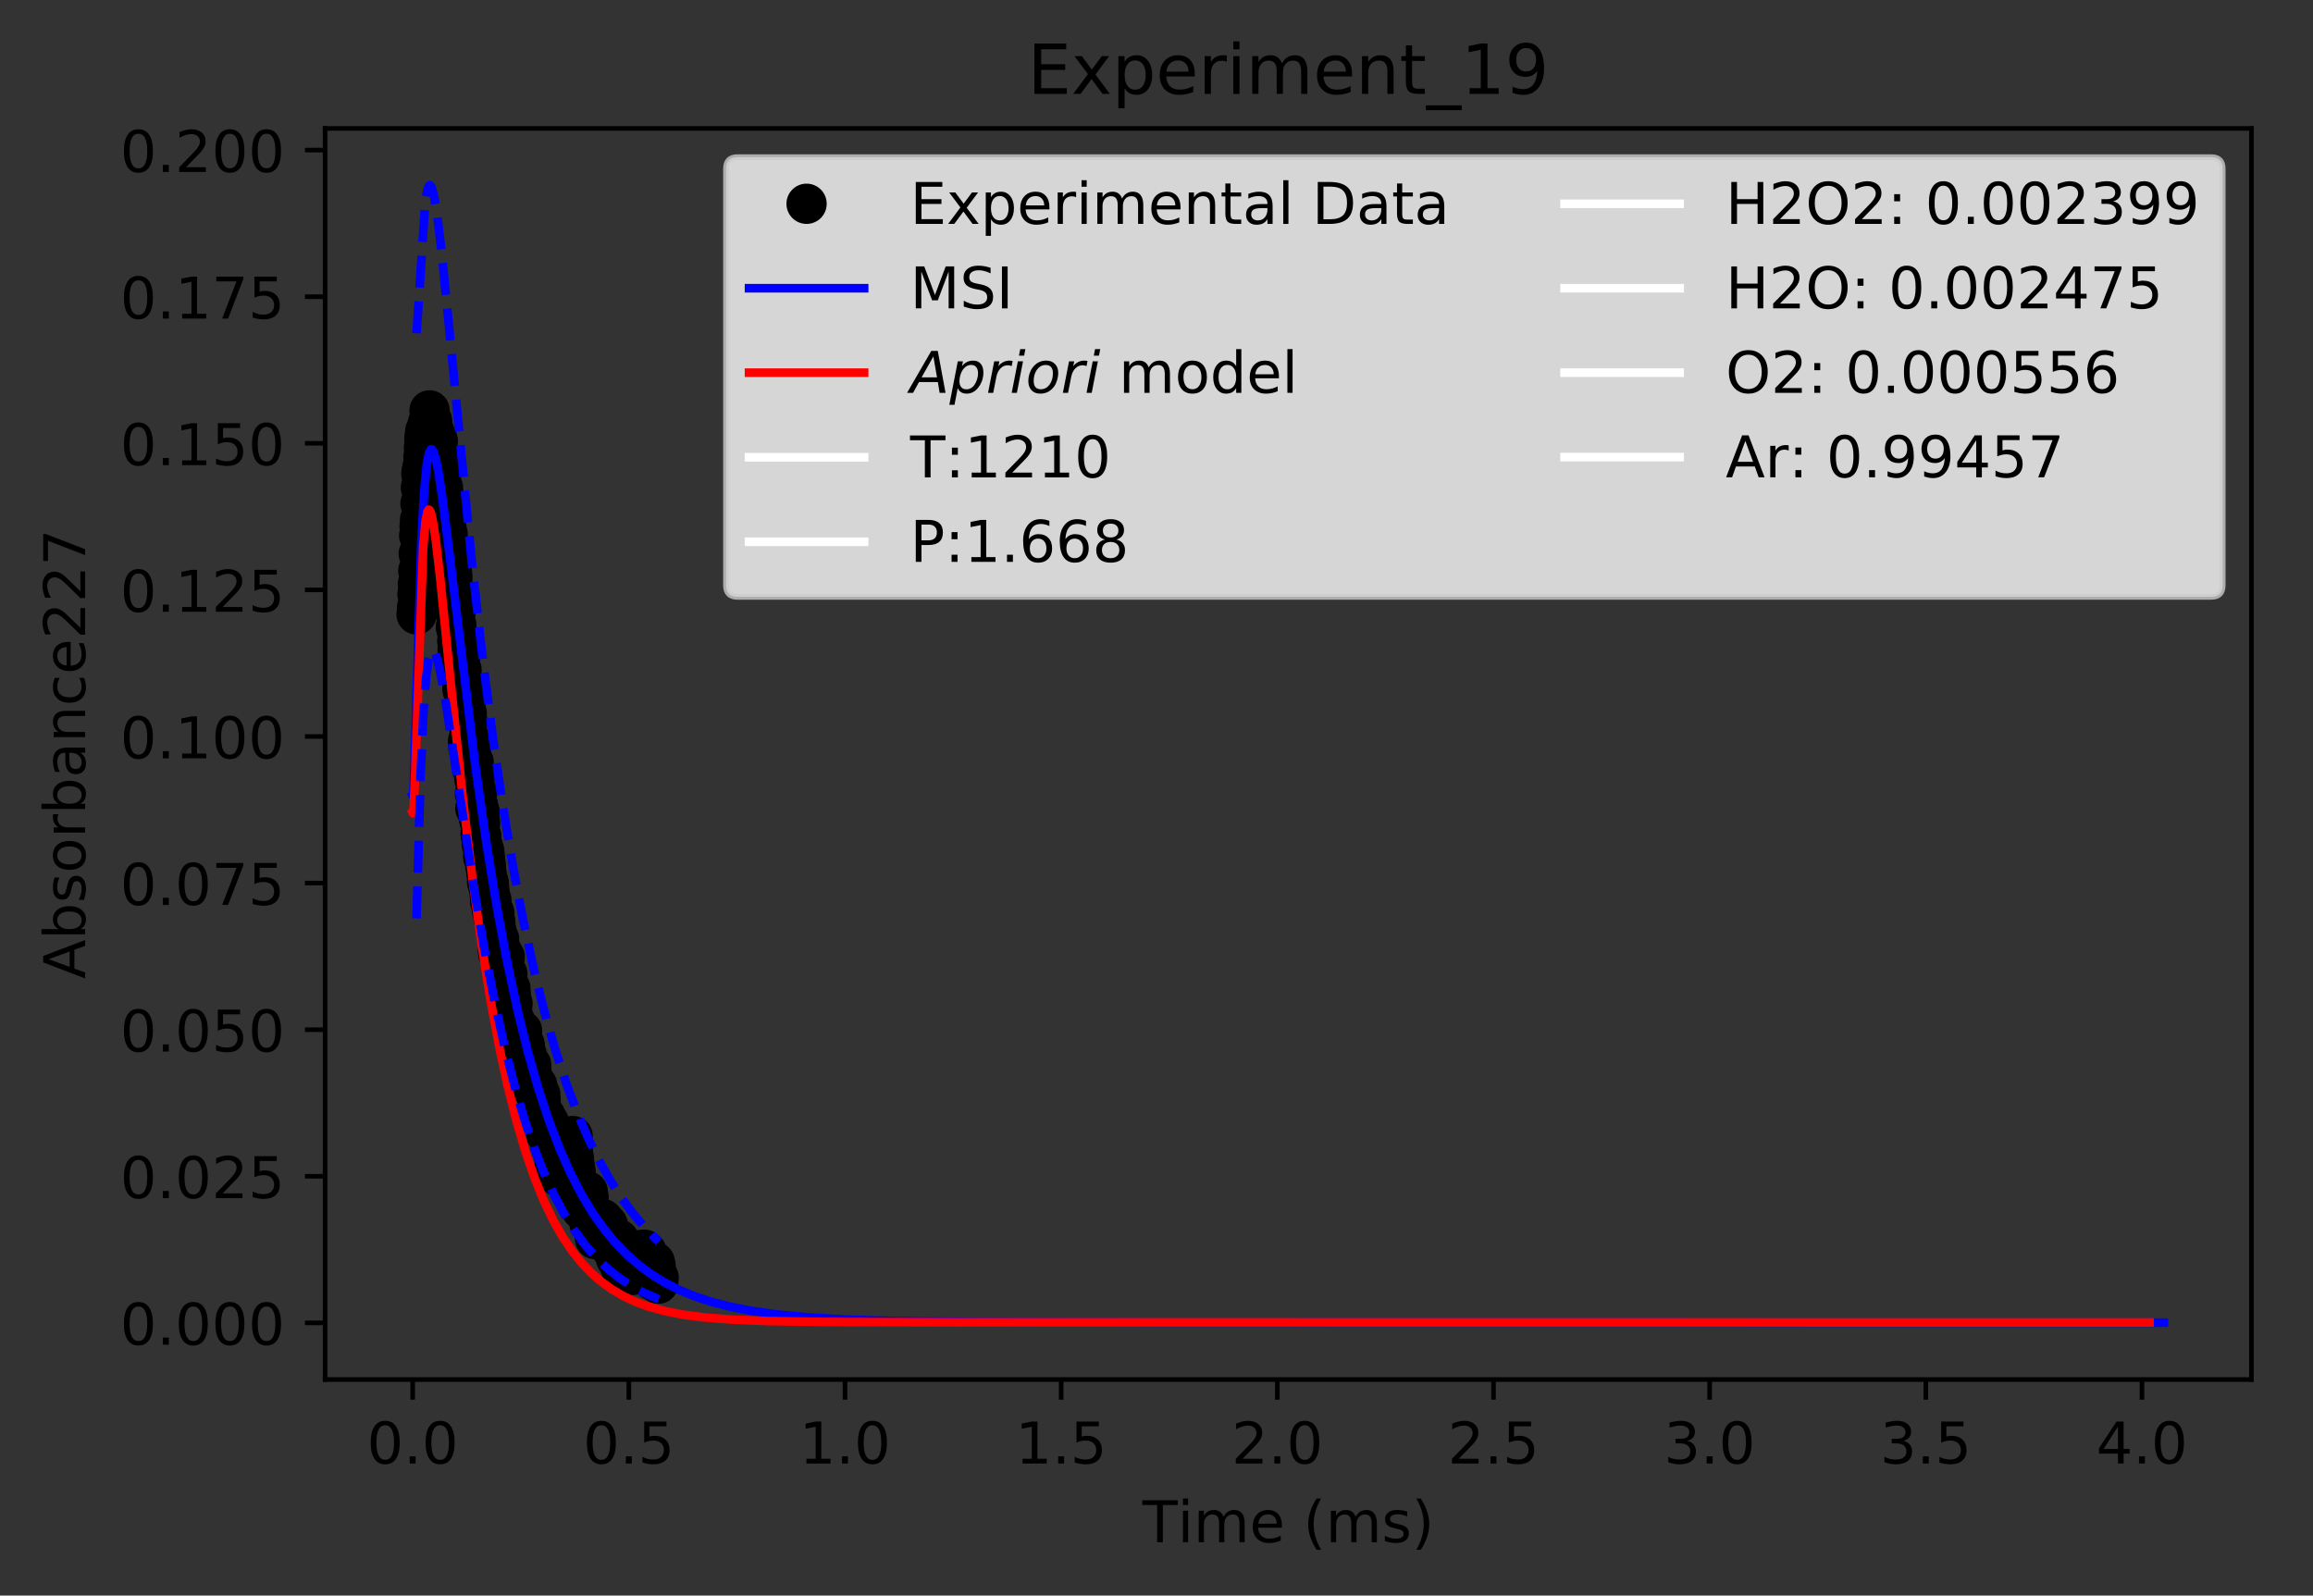 <?xml version="1.0" encoding="utf-8" standalone="no"?>
<!DOCTYPE svg PUBLIC "-//W3C//DTD SVG 1.1//EN"
  "http://www.w3.org/Graphics/SVG/1.1/DTD/svg11.dtd">
<!-- Created with matplotlib (https://matplotlib.org/) -->
<svg height="277.314pt" version="1.1" viewBox="0 0 402.006 277.314" width="402.006pt" xmlns="http://www.w3.org/2000/svg" xmlns:xlink="http://www.w3.org/1999/xlink">
 <rect x="0" y="0" width="402.006" height="277.314" fill="#333333" stroke="none"/>
 <defs>
  <style type="text/css">
*{stroke-linecap:butt;stroke-linejoin:round;}
  </style>
 </defs>
 <g id="figure_1">
  <g id="patch_1">
   <path d="M 0 277.314 
L 402.006 277.314 
L 402.006 0 
L 0 0 
z
" style="fill:none;"/>
  </g>
  <g id="axes_1">
   <g id="patch_2">
    <path d="M 56.506 239.758 
L 391.306 239.758 
L 391.306 22.318 
L 56.506 22.318 
z
" style="fill:none;"/>
   </g>
   <g id="matplotlib.axis_1">
    <g id="xtick_1">
     <g id="line2d_1">
      <defs>
       <path d="M 0 0 
L 0 3.5 
" id="mcb9b5ba982" style="stroke:#000000;stroke-width:0.8;"/>
      </defs>
      <g>
       <use style="stroke:#000000;stroke-width:0.8;" x="71.724" xlink:href="#mcb9b5ba982" y="239.758"/>
      </g>
     </g>
     <g id="text_1">
      <!-- 0.0 -->
      <defs>
       <path d="M 31.781 66.406 
Q 24.172 66.406 20.328 58.906 
Q 16.5 51.422 16.5 36.375 
Q 16.5 21.391 20.328 13.891 
Q 24.172 6.391 31.781 6.391 
Q 39.453 6.391 43.281 13.891 
Q 47.125 21.391 47.125 36.375 
Q 47.125 51.422 43.281 58.906 
Q 39.453 66.406 31.781 66.406 
z
M 31.781 74.219 
Q 44.047 74.219 50.516 64.516 
Q 56.984 54.828 56.984 36.375 
Q 56.984 17.969 50.516 8.266 
Q 44.047 -1.422 31.781 -1.422 
Q 19.531 -1.422 13.062 8.266 
Q 6.594 17.969 6.594 36.375 
Q 6.594 54.828 13.062 64.516 
Q 19.531 74.219 31.781 74.219 
z
" id="DejaVuSans-48"/>
       <path d="M 10.688 12.406 
L 21 12.406 
L 21 0 
L 10.688 0 
z
" id="DejaVuSans-46"/>
      </defs>
      <g transform="translate(63.773 254.357)scale(0.1 -0.1)">
       <use xlink:href="#DejaVuSans-48"/>
       <use x="63.623" xlink:href="#DejaVuSans-46"/>
       <use x="95.41" xlink:href="#DejaVuSans-48"/>
      </g>
     </g>
    </g>
    <g id="xtick_2">
     <g id="line2d_2">
      <g>
       <use style="stroke:#000000;stroke-width:0.8;" x="109.294" xlink:href="#mcb9b5ba982" y="239.758"/>
      </g>
     </g>
     <g id="text_2">
      <!-- 0.5 -->
      <defs>
       <path d="M 10.797 72.906 
L 49.516 72.906 
L 49.516 64.594 
L 19.828 64.594 
L 19.828 46.734 
Q 21.969 47.469 24.109 47.828 
Q 26.266 48.188 28.422 48.188 
Q 40.625 48.188 47.75 41.5 
Q 54.891 34.812 54.891 23.391 
Q 54.891 11.625 47.562 5.094 
Q 40.234 -1.422 26.906 -1.422 
Q 22.312 -1.422 17.547 -0.641 
Q 12.797 0.141 7.719 1.703 
L 7.719 11.625 
Q 12.109 9.234 16.797 8.062 
Q 21.484 6.891 26.703 6.891 
Q 35.156 6.891 40.078 11.328 
Q 45.016 15.766 45.016 23.391 
Q 45.016 31 40.078 35.438 
Q 35.156 39.891 26.703 39.891 
Q 22.75 39.891 18.812 39.016 
Q 14.891 38.141 10.797 36.281 
z
" id="DejaVuSans-53"/>
      </defs>
      <g transform="translate(101.343 254.357)scale(0.1 -0.1)">
       <use xlink:href="#DejaVuSans-48"/>
       <use x="63.623" xlink:href="#DejaVuSans-46"/>
       <use x="95.41" xlink:href="#DejaVuSans-53"/>
      </g>
     </g>
    </g>
    <g id="xtick_3">
     <g id="line2d_3">
      <g>
       <use style="stroke:#000000;stroke-width:0.8;" x="146.864" xlink:href="#mcb9b5ba982" y="239.758"/>
      </g>
     </g>
     <g id="text_3">
      <!-- 1.0 -->
      <defs>
       <path d="M 12.406 8.297 
L 28.516 8.297 
L 28.516 63.922 
L 10.984 60.406 
L 10.984 69.391 
L 28.422 72.906 
L 38.281 72.906 
L 38.281 8.297 
L 54.391 8.297 
L 54.391 0 
L 12.406 0 
z
" id="DejaVuSans-49"/>
      </defs>
      <g transform="translate(138.912 254.357)scale(0.1 -0.1)">
       <use xlink:href="#DejaVuSans-49"/>
       <use x="63.623" xlink:href="#DejaVuSans-46"/>
       <use x="95.41" xlink:href="#DejaVuSans-48"/>
      </g>
     </g>
    </g>
    <g id="xtick_4">
     <g id="line2d_4">
      <g>
       <use style="stroke:#000000;stroke-width:0.8;" x="184.434" xlink:href="#mcb9b5ba982" y="239.758"/>
      </g>
     </g>
     <g id="text_4">
      <!-- 1.5 -->
      <g transform="translate(176.482 254.357)scale(0.1 -0.1)">
       <use xlink:href="#DejaVuSans-49"/>
       <use x="63.623" xlink:href="#DejaVuSans-46"/>
       <use x="95.41" xlink:href="#DejaVuSans-53"/>
      </g>
     </g>
    </g>
    <g id="xtick_5">
     <g id="line2d_5">
      <g>
       <use style="stroke:#000000;stroke-width:0.8;" x="222.004" xlink:href="#mcb9b5ba982" y="239.758"/>
      </g>
     </g>
     <g id="text_5">
      <!-- 2.0 -->
      <defs>
       <path d="M 19.188 8.297 
L 53.609 8.297 
L 53.609 0 
L 7.328 0 
L 7.328 8.297 
Q 12.938 14.109 22.625 23.891 
Q 32.328 33.688 34.812 36.531 
Q 39.547 41.844 41.422 45.531 
Q 43.312 49.219 43.312 52.781 
Q 43.312 58.594 39.234 62.25 
Q 35.156 65.922 28.609 65.922 
Q 23.969 65.922 18.812 64.312 
Q 13.672 62.703 7.812 59.422 
L 7.812 69.391 
Q 13.766 71.781 18.938 73 
Q 24.125 74.219 28.422 74.219 
Q 39.75 74.219 46.484 68.547 
Q 53.219 62.891 53.219 53.422 
Q 53.219 48.922 51.531 44.891 
Q 49.859 40.875 45.406 35.406 
Q 44.188 33.984 37.641 27.219 
Q 31.109 20.453 19.188 8.297 
z
" id="DejaVuSans-50"/>
      </defs>
      <g transform="translate(214.052 254.357)scale(0.1 -0.1)">
       <use xlink:href="#DejaVuSans-50"/>
       <use x="63.623" xlink:href="#DejaVuSans-46"/>
       <use x="95.41" xlink:href="#DejaVuSans-48"/>
      </g>
     </g>
    </g>
    <g id="xtick_6">
     <g id="line2d_6">
      <g>
       <use style="stroke:#000000;stroke-width:0.8;" x="259.573" xlink:href="#mcb9b5ba982" y="239.758"/>
      </g>
     </g>
     <g id="text_6">
      <!-- 2.5 -->
      <g transform="translate(251.622 254.357)scale(0.1 -0.1)">
       <use xlink:href="#DejaVuSans-50"/>
       <use x="63.623" xlink:href="#DejaVuSans-46"/>
       <use x="95.41" xlink:href="#DejaVuSans-53"/>
      </g>
     </g>
    </g>
    <g id="xtick_7">
     <g id="line2d_7">
      <g>
       <use style="stroke:#000000;stroke-width:0.8;" x="297.143" xlink:href="#mcb9b5ba982" y="239.758"/>
      </g>
     </g>
     <g id="text_7">
      <!-- 3.0 -->
      <defs>
       <path d="M 40.578 39.312 
Q 47.656 37.797 51.625 33 
Q 55.609 28.219 55.609 21.188 
Q 55.609 10.406 48.188 4.484 
Q 40.766 -1.422 27.094 -1.422 
Q 22.516 -1.422 17.656 -0.516 
Q 12.797 0.391 7.625 2.203 
L 7.625 11.719 
Q 11.719 9.328 16.594 8.109 
Q 21.484 6.891 26.812 6.891 
Q 36.078 6.891 40.938 10.547 
Q 45.797 14.203 45.797 21.188 
Q 45.797 27.641 41.281 31.266 
Q 36.766 34.906 28.719 34.906 
L 20.219 34.906 
L 20.219 43.016 
L 29.109 43.016 
Q 36.375 43.016 40.234 45.922 
Q 44.094 48.828 44.094 54.297 
Q 44.094 59.906 40.109 62.906 
Q 36.141 65.922 28.719 65.922 
Q 24.656 65.922 20.016 65.031 
Q 15.375 64.156 9.812 62.312 
L 9.812 71.094 
Q 15.438 72.656 20.344 73.438 
Q 25.25 74.219 29.594 74.219 
Q 40.828 74.219 47.359 69.109 
Q 53.906 64.016 53.906 55.328 
Q 53.906 49.266 50.438 45.094 
Q 46.969 40.922 40.578 39.312 
z
" id="DejaVuSans-51"/>
      </defs>
      <g transform="translate(289.192 254.357)scale(0.1 -0.1)">
       <use xlink:href="#DejaVuSans-51"/>
       <use x="63.623" xlink:href="#DejaVuSans-46"/>
       <use x="95.41" xlink:href="#DejaVuSans-48"/>
      </g>
     </g>
    </g>
    <g id="xtick_8">
     <g id="line2d_8">
      <g>
       <use style="stroke:#000000;stroke-width:0.8;" x="334.713" xlink:href="#mcb9b5ba982" y="239.758"/>
      </g>
     </g>
     <g id="text_8">
      <!-- 3.5 -->
      <g transform="translate(326.762 254.357)scale(0.1 -0.1)">
       <use xlink:href="#DejaVuSans-51"/>
       <use x="63.623" xlink:href="#DejaVuSans-46"/>
       <use x="95.41" xlink:href="#DejaVuSans-53"/>
      </g>
     </g>
    </g>
    <g id="xtick_9">
     <g id="line2d_9">
      <g>
       <use style="stroke:#000000;stroke-width:0.8;" x="372.283" xlink:href="#mcb9b5ba982" y="239.758"/>
      </g>
     </g>
     <g id="text_9">
      <!-- 4.0 -->
      <defs>
       <path d="M 37.797 64.312 
L 12.891 25.391 
L 37.797 25.391 
z
M 35.203 72.906 
L 47.609 72.906 
L 47.609 25.391 
L 58.016 25.391 
L 58.016 17.188 
L 47.609 17.188 
L 47.609 0 
L 37.797 0 
L 37.797 17.188 
L 4.891 17.188 
L 4.891 26.703 
z
" id="DejaVuSans-52"/>
      </defs>
      <g transform="translate(364.331 254.357)scale(0.1 -0.1)">
       <use xlink:href="#DejaVuSans-52"/>
       <use x="63.623" xlink:href="#DejaVuSans-46"/>
       <use x="95.41" xlink:href="#DejaVuSans-48"/>
      </g>
     </g>
    </g>
    <g id="text_10">
     <!-- Time (ms) -->
     <defs>
      <path d="M -0.297 72.906 
L 61.375 72.906 
L 61.375 64.594 
L 35.5 64.594 
L 35.5 0 
L 25.594 0 
L 25.594 64.594 
L -0.297 64.594 
z
" id="DejaVuSans-84"/>
      <path d="M 9.422 54.688 
L 18.406 54.688 
L 18.406 0 
L 9.422 0 
z
M 9.422 75.984 
L 18.406 75.984 
L 18.406 64.594 
L 9.422 64.594 
z
" id="DejaVuSans-105"/>
      <path d="M 52 44.188 
Q 55.375 50.25 60.062 53.125 
Q 64.75 56 71.094 56 
Q 79.641 56 84.281 50.016 
Q 88.922 44.047 88.922 33.016 
L 88.922 0 
L 79.891 0 
L 79.891 32.719 
Q 79.891 40.578 77.094 44.375 
Q 74.312 48.188 68.609 48.188 
Q 61.625 48.188 57.562 43.547 
Q 53.516 38.922 53.516 30.906 
L 53.516 0 
L 44.484 0 
L 44.484 32.719 
Q 44.484 40.625 41.703 44.406 
Q 38.922 48.188 33.109 48.188 
Q 26.219 48.188 22.156 43.531 
Q 18.109 38.875 18.109 30.906 
L 18.109 0 
L 9.078 0 
L 9.078 54.688 
L 18.109 54.688 
L 18.109 46.188 
Q 21.188 51.219 25.484 53.609 
Q 29.781 56 35.688 56 
Q 41.656 56 45.828 52.969 
Q 50 49.953 52 44.188 
z
" id="DejaVuSans-109"/>
      <path d="M 56.203 29.594 
L 56.203 25.203 
L 14.891 25.203 
Q 15.484 15.922 20.484 11.062 
Q 25.484 6.203 34.422 6.203 
Q 39.594 6.203 44.453 7.469 
Q 49.312 8.734 54.109 11.281 
L 54.109 2.781 
Q 49.266 0.734 44.188 -0.344 
Q 39.109 -1.422 33.891 -1.422 
Q 20.797 -1.422 13.156 6.188 
Q 5.516 13.812 5.516 26.812 
Q 5.516 40.234 12.766 48.109 
Q 20.016 56 32.328 56 
Q 43.359 56 49.781 48.891 
Q 56.203 41.797 56.203 29.594 
z
M 47.219 32.234 
Q 47.125 39.594 43.094 43.984 
Q 39.062 48.391 32.422 48.391 
Q 24.906 48.391 20.391 44.141 
Q 15.875 39.891 15.188 32.172 
z
" id="DejaVuSans-101"/>
      <path id="DejaVuSans-32"/>
      <path d="M 31 75.875 
Q 24.469 64.656 21.281 53.656 
Q 18.109 42.672 18.109 31.391 
Q 18.109 20.125 21.312 9.062 
Q 24.516 -2 31 -13.188 
L 23.188 -13.188 
Q 15.875 -1.703 12.234 9.375 
Q 8.594 20.453 8.594 31.391 
Q 8.594 42.281 12.203 53.312 
Q 15.828 64.359 23.188 75.875 
z
" id="DejaVuSans-40"/>
      <path d="M 44.281 53.078 
L 44.281 44.578 
Q 40.484 46.531 36.375 47.5 
Q 32.281 48.484 27.875 48.484 
Q 21.188 48.484 17.844 46.438 
Q 14.5 44.391 14.5 40.281 
Q 14.5 37.156 16.891 35.375 
Q 19.281 33.594 26.516 31.984 
L 29.594 31.297 
Q 39.156 29.25 43.188 25.516 
Q 47.219 21.781 47.219 15.094 
Q 47.219 7.469 41.188 3.016 
Q 35.156 -1.422 24.609 -1.422 
Q 20.219 -1.422 15.453 -0.562 
Q 10.688 0.297 5.422 2 
L 5.422 11.281 
Q 10.406 8.688 15.234 7.391 
Q 20.062 6.109 24.812 6.109 
Q 31.156 6.109 34.562 8.281 
Q 37.984 10.453 37.984 14.406 
Q 37.984 18.062 35.516 20.016 
Q 33.062 21.969 24.703 23.781 
L 21.578 24.516 
Q 13.234 26.266 9.516 29.906 
Q 5.812 33.547 5.812 39.891 
Q 5.812 47.609 11.281 51.797 
Q 16.75 56 26.812 56 
Q 31.781 56 36.172 55.266 
Q 40.578 54.547 44.281 53.078 
z
" id="DejaVuSans-115"/>
      <path d="M 8.016 75.875 
L 15.828 75.875 
Q 23.141 64.359 26.781 53.312 
Q 30.422 42.281 30.422 31.391 
Q 30.422 20.453 26.781 9.375 
Q 23.141 -1.703 15.828 -13.188 
L 8.016 -13.188 
Q 14.5 -2 17.703 9.062 
Q 20.906 20.125 20.906 31.391 
Q 20.906 42.672 17.703 53.656 
Q 14.5 64.656 8.016 75.875 
z
" id="DejaVuSans-41"/>
     </defs>
     <g transform="translate(198.553 268.035)scale(0.1 -0.1)">
      <use xlink:href="#DejaVuSans-84"/>
      <use x="61.037" xlink:href="#DejaVuSans-105"/>
      <use x="88.82" xlink:href="#DejaVuSans-109"/>
      <use x="186.232" xlink:href="#DejaVuSans-101"/>
      <use x="247.756" xlink:href="#DejaVuSans-32"/>
      <use x="279.543" xlink:href="#DejaVuSans-40"/>
      <use x="318.557" xlink:href="#DejaVuSans-109"/>
      <use x="415.969" xlink:href="#DejaVuSans-115"/>
      <use x="468.068" xlink:href="#DejaVuSans-41"/>
     </g>
    </g>
   </g>
   <g id="matplotlib.axis_2">
    <g id="ytick_1">
     <g id="line2d_10">
      <defs>
       <path d="M 0 0 
L -3.5 0 
" id="me14939f3fd" style="stroke:#000000;stroke-width:0.8;"/>
      </defs>
      <g>
       <use style="stroke:#000000;stroke-width:0.8;" x="56.506" xlink:href="#me14939f3fd" y="229.91"/>
      </g>
     </g>
     <g id="text_11">
      <!-- 0.000 -->
      <g transform="translate(20.878 233.709)scale(0.1 -0.1)">
       <use xlink:href="#DejaVuSans-48"/>
       <use x="63.623" xlink:href="#DejaVuSans-46"/>
       <use x="95.41" xlink:href="#DejaVuSans-48"/>
       <use x="159.033" xlink:href="#DejaVuSans-48"/>
       <use x="222.656" xlink:href="#DejaVuSans-48"/>
      </g>
     </g>
    </g>
    <g id="ytick_2">
     <g id="line2d_11">
      <g>
       <use style="stroke:#000000;stroke-width:0.8;" x="56.506" xlink:href="#me14939f3fd" y="204.433"/>
      </g>
     </g>
     <g id="text_12">
      <!-- 0.025 -->
      <g transform="translate(20.878 208.232)scale(0.1 -0.1)">
       <use xlink:href="#DejaVuSans-48"/>
       <use x="63.623" xlink:href="#DejaVuSans-46"/>
       <use x="95.41" xlink:href="#DejaVuSans-48"/>
       <use x="159.033" xlink:href="#DejaVuSans-50"/>
       <use x="222.656" xlink:href="#DejaVuSans-53"/>
      </g>
     </g>
    </g>
    <g id="ytick_3">
     <g id="line2d_12">
      <g>
       <use style="stroke:#000000;stroke-width:0.8;" x="56.506" xlink:href="#me14939f3fd" y="178.955"/>
      </g>
     </g>
     <g id="text_13">
      <!-- 0.050 -->
      <g transform="translate(20.878 182.754)scale(0.1 -0.1)">
       <use xlink:href="#DejaVuSans-48"/>
       <use x="63.623" xlink:href="#DejaVuSans-46"/>
       <use x="95.41" xlink:href="#DejaVuSans-48"/>
       <use x="159.033" xlink:href="#DejaVuSans-53"/>
       <use x="222.656" xlink:href="#DejaVuSans-48"/>
      </g>
     </g>
    </g>
    <g id="ytick_4">
     <g id="line2d_13">
      <g>
       <use style="stroke:#000000;stroke-width:0.8;" x="56.506" xlink:href="#me14939f3fd" y="153.478"/>
      </g>
     </g>
     <g id="text_14">
      <!-- 0.075 -->
      <defs>
       <path d="M 8.203 72.906 
L 55.078 72.906 
L 55.078 68.703 
L 28.609 0 
L 18.312 0 
L 43.219 64.594 
L 8.203 64.594 
z
" id="DejaVuSans-55"/>
      </defs>
      <g transform="translate(20.878 157.277)scale(0.1 -0.1)">
       <use xlink:href="#DejaVuSans-48"/>
       <use x="63.623" xlink:href="#DejaVuSans-46"/>
       <use x="95.41" xlink:href="#DejaVuSans-48"/>
       <use x="159.033" xlink:href="#DejaVuSans-55"/>
       <use x="222.656" xlink:href="#DejaVuSans-53"/>
      </g>
     </g>
    </g>
    <g id="ytick_5">
     <g id="line2d_14">
      <g>
       <use style="stroke:#000000;stroke-width:0.8;" x="56.506" xlink:href="#me14939f3fd" y="128"/>
      </g>
     </g>
     <g id="text_15">
      <!-- 0.100 -->
      <g transform="translate(20.878 131.799)scale(0.1 -0.1)">
       <use xlink:href="#DejaVuSans-48"/>
       <use x="63.623" xlink:href="#DejaVuSans-46"/>
       <use x="95.41" xlink:href="#DejaVuSans-49"/>
       <use x="159.033" xlink:href="#DejaVuSans-48"/>
       <use x="222.656" xlink:href="#DejaVuSans-48"/>
      </g>
     </g>
    </g>
    <g id="ytick_6">
     <g id="line2d_15">
      <g>
       <use style="stroke:#000000;stroke-width:0.8;" x="56.506" xlink:href="#me14939f3fd" y="102.523"/>
      </g>
     </g>
     <g id="text_16">
      <!-- 0.125 -->
      <g transform="translate(20.878 106.322)scale(0.1 -0.1)">
       <use xlink:href="#DejaVuSans-48"/>
       <use x="63.623" xlink:href="#DejaVuSans-46"/>
       <use x="95.41" xlink:href="#DejaVuSans-49"/>
       <use x="159.033" xlink:href="#DejaVuSans-50"/>
       <use x="222.656" xlink:href="#DejaVuSans-53"/>
      </g>
     </g>
    </g>
    <g id="ytick_7">
     <g id="line2d_16">
      <g>
       <use style="stroke:#000000;stroke-width:0.8;" x="56.506" xlink:href="#me14939f3fd" y="77.045"/>
      </g>
     </g>
     <g id="text_17">
      <!-- 0.150 -->
      <g transform="translate(20.878 80.844)scale(0.1 -0.1)">
       <use xlink:href="#DejaVuSans-48"/>
       <use x="63.623" xlink:href="#DejaVuSans-46"/>
       <use x="95.41" xlink:href="#DejaVuSans-49"/>
       <use x="159.033" xlink:href="#DejaVuSans-53"/>
       <use x="222.656" xlink:href="#DejaVuSans-48"/>
      </g>
     </g>
    </g>
    <g id="ytick_8">
     <g id="line2d_17">
      <g>
       <use style="stroke:#000000;stroke-width:0.8;" x="56.506" xlink:href="#me14939f3fd" y="51.568"/>
      </g>
     </g>
     <g id="text_18">
      <!-- 0.175 -->
      <g transform="translate(20.878 55.367)scale(0.1 -0.1)">
       <use xlink:href="#DejaVuSans-48"/>
       <use x="63.623" xlink:href="#DejaVuSans-46"/>
       <use x="95.41" xlink:href="#DejaVuSans-49"/>
       <use x="159.033" xlink:href="#DejaVuSans-55"/>
       <use x="222.656" xlink:href="#DejaVuSans-53"/>
      </g>
     </g>
    </g>
    <g id="ytick_9">
     <g id="line2d_18">
      <g>
       <use style="stroke:#000000;stroke-width:0.8;" x="56.506" xlink:href="#me14939f3fd" y="26.09"/>
      </g>
     </g>
     <g id="text_19">
      <!-- 0.200 -->
      <g transform="translate(20.878 29.889)scale(0.1 -0.1)">
       <use xlink:href="#DejaVuSans-48"/>
       <use x="63.623" xlink:href="#DejaVuSans-46"/>
       <use x="95.41" xlink:href="#DejaVuSans-50"/>
       <use x="159.033" xlink:href="#DejaVuSans-48"/>
       <use x="222.656" xlink:href="#DejaVuSans-48"/>
      </g>
     </g>
    </g>
    <g id="text_20">
     <!-- Absorbance227 -->
     <defs>
      <path d="M 34.188 63.188 
L 20.797 26.906 
L 47.609 26.906 
z
M 28.609 72.906 
L 39.797 72.906 
L 67.578 0 
L 57.328 0 
L 50.688 18.703 
L 17.828 18.703 
L 11.188 0 
L 0.781 0 
z
" id="DejaVuSans-65"/>
      <path d="M 48.688 27.297 
Q 48.688 37.203 44.609 42.844 
Q 40.531 48.484 33.406 48.484 
Q 26.266 48.484 22.188 42.844 
Q 18.109 37.203 18.109 27.297 
Q 18.109 17.391 22.188 11.75 
Q 26.266 6.109 33.406 6.109 
Q 40.531 6.109 44.609 11.75 
Q 48.688 17.391 48.688 27.297 
z
M 18.109 46.391 
Q 20.953 51.266 25.266 53.625 
Q 29.594 56 35.594 56 
Q 45.562 56 51.781 48.094 
Q 58.016 40.188 58.016 27.297 
Q 58.016 14.406 51.781 6.484 
Q 45.562 -1.422 35.594 -1.422 
Q 29.594 -1.422 25.266 0.953 
Q 20.953 3.328 18.109 8.203 
L 18.109 0 
L 9.078 0 
L 9.078 75.984 
L 18.109 75.984 
z
" id="DejaVuSans-98"/>
      <path d="M 30.609 48.391 
Q 23.391 48.391 19.188 42.75 
Q 14.984 37.109 14.984 27.297 
Q 14.984 17.484 19.156 11.844 
Q 23.344 6.203 30.609 6.203 
Q 37.797 6.203 41.984 11.859 
Q 46.188 17.531 46.188 27.297 
Q 46.188 37.016 41.984 42.703 
Q 37.797 48.391 30.609 48.391 
z
M 30.609 56 
Q 42.328 56 49.016 48.375 
Q 55.719 40.766 55.719 27.297 
Q 55.719 13.875 49.016 6.219 
Q 42.328 -1.422 30.609 -1.422 
Q 18.844 -1.422 12.172 6.219 
Q 5.516 13.875 5.516 27.297 
Q 5.516 40.766 12.172 48.375 
Q 18.844 56 30.609 56 
z
" id="DejaVuSans-111"/>
      <path d="M 41.109 46.297 
Q 39.594 47.172 37.812 47.578 
Q 36.031 48 33.891 48 
Q 26.266 48 22.188 43.047 
Q 18.109 38.094 18.109 28.812 
L 18.109 0 
L 9.078 0 
L 9.078 54.688 
L 18.109 54.688 
L 18.109 46.188 
Q 20.953 51.172 25.484 53.578 
Q 30.031 56 36.531 56 
Q 37.453 56 38.578 55.875 
Q 39.703 55.766 41.062 55.516 
z
" id="DejaVuSans-114"/>
      <path d="M 34.281 27.484 
Q 23.391 27.484 19.188 25 
Q 14.984 22.516 14.984 16.5 
Q 14.984 11.719 18.141 8.906 
Q 21.297 6.109 26.703 6.109 
Q 34.188 6.109 38.703 11.406 
Q 43.219 16.703 43.219 25.484 
L 43.219 27.484 
z
M 52.203 31.203 
L 52.203 0 
L 43.219 0 
L 43.219 8.297 
Q 40.141 3.328 35.547 0.953 
Q 30.953 -1.422 24.312 -1.422 
Q 15.922 -1.422 10.953 3.297 
Q 6 8.016 6 15.922 
Q 6 25.141 12.172 29.828 
Q 18.359 34.516 30.609 34.516 
L 43.219 34.516 
L 43.219 35.406 
Q 43.219 41.609 39.141 45 
Q 35.062 48.391 27.688 48.391 
Q 23 48.391 18.547 47.266 
Q 14.109 46.141 10.016 43.891 
L 10.016 52.203 
Q 14.938 54.109 19.578 55.047 
Q 24.219 56 28.609 56 
Q 40.484 56 46.344 49.844 
Q 52.203 43.703 52.203 31.203 
z
" id="DejaVuSans-97"/>
      <path d="M 54.891 33.016 
L 54.891 0 
L 45.906 0 
L 45.906 32.719 
Q 45.906 40.484 42.875 44.328 
Q 39.844 48.188 33.797 48.188 
Q 26.516 48.188 22.312 43.547 
Q 18.109 38.922 18.109 30.906 
L 18.109 0 
L 9.078 0 
L 9.078 54.688 
L 18.109 54.688 
L 18.109 46.188 
Q 21.344 51.125 25.703 53.562 
Q 30.078 56 35.797 56 
Q 45.219 56 50.047 50.172 
Q 54.891 44.344 54.891 33.016 
z
" id="DejaVuSans-110"/>
      <path d="M 48.781 52.594 
L 48.781 44.188 
Q 44.969 46.297 41.141 47.344 
Q 37.312 48.391 33.406 48.391 
Q 24.656 48.391 19.812 42.844 
Q 14.984 37.312 14.984 27.297 
Q 14.984 17.281 19.812 11.734 
Q 24.656 6.203 33.406 6.203 
Q 37.312 6.203 41.141 7.25 
Q 44.969 8.297 48.781 10.406 
L 48.781 2.094 
Q 45.016 0.344 40.984 -0.531 
Q 36.969 -1.422 32.422 -1.422 
Q 20.062 -1.422 12.781 6.344 
Q 5.516 14.109 5.516 27.297 
Q 5.516 40.672 12.859 48.328 
Q 20.219 56 33.016 56 
Q 37.156 56 41.109 55.141 
Q 45.062 54.297 48.781 52.594 
z
" id="DejaVuSans-99"/>
     </defs>
     <g transform="translate(14.798 170.129)rotate(-90)scale(0.1 -0.1)">
      <use xlink:href="#DejaVuSans-65"/>
      <use x="68.408" xlink:href="#DejaVuSans-98"/>
      <use x="131.885" xlink:href="#DejaVuSans-115"/>
      <use x="183.984" xlink:href="#DejaVuSans-111"/>
      <use x="245.166" xlink:href="#DejaVuSans-114"/>
      <use x="286.279" xlink:href="#DejaVuSans-98"/>
      <use x="349.756" xlink:href="#DejaVuSans-97"/>
      <use x="411.035" xlink:href="#DejaVuSans-110"/>
      <use x="474.414" xlink:href="#DejaVuSans-99"/>
      <use x="529.395" xlink:href="#DejaVuSans-101"/>
      <use x="590.918" xlink:href="#DejaVuSans-50"/>
      <use x="654.541" xlink:href="#DejaVuSans-50"/>
      <use x="718.164" xlink:href="#DejaVuSans-55"/>
     </g>
    </g>
   </g>
   <g id="line2d_19">
    <defs>
     <path d="M 0 3 
C 0.796 3 1.559 2.684 2.121 2.121 
C 2.684 1.559 3 0.796 3 0 
C 3 -0.796 2.684 -1.559 2.121 -2.121 
C 1.559 -2.684 0.796 -3 0 -3 
C -0.796 -3 -1.559 -2.684 -2.121 -2.121 
C -2.684 -1.559 -3 -0.796 -3 0 
C -3 0.796 -2.684 1.559 -2.121 2.121 
C -1.559 2.684 -0.796 3 0 3 
z
" id="m927daf95e4" style="stroke:#000000;"/>
    </defs>
    <g clip-path="url(#p2b6fdd2317)">
     <use style="stroke:#000000;" x="72.401" xlink:href="#m927daf95e4" y="106.793"/>
     <use style="stroke:#000000;" x="72.476" xlink:href="#m927daf95e4" y="105.621"/>
     <use style="stroke:#000000;" x="72.551" xlink:href="#m927daf95e4" y="103.277"/>
     <use style="stroke:#000000;" x="72.626" xlink:href="#m927daf95e4" y="101.514"/>
     <use style="stroke:#000000;" x="72.701" xlink:href="#m927daf95e4" y="99.18"/>
     <use style="stroke:#000000;" x="72.776" xlink:href="#m927daf95e4" y="96.235"/>
     <use style="stroke:#000000;" x="72.852" xlink:href="#m927daf95e4" y="93.076"/>
     <use style="stroke:#000000;" x="72.927" xlink:href="#m927daf95e4" y="91.496"/>
     <use style="stroke:#000000;" x="73.002" xlink:href="#m927daf95e4" y="90.314"/>
     <use style="stroke:#000000;" x="73.077" xlink:href="#m927daf95e4" y="87.532"/>
     <use style="stroke:#000000;" x="73.152" xlink:href="#m927daf95e4" y="84.739"/>
     <use style="stroke:#000000;" x="73.227" xlink:href="#m927daf95e4" y="82.344"/>
     <use style="stroke:#000000;" x="73.302" xlink:href="#m927daf95e4" y="81.947"/>
     <use style="stroke:#000000;" x="73.378" xlink:href="#m927daf95e4" y="81.55"/>
     <use style="stroke:#000000;" x="73.453" xlink:href="#m927daf95e4" y="81.142"/>
     <use style="stroke:#000000;" x="73.528" xlink:href="#m927daf95e4" y="81.346"/>
     <use style="stroke:#000000;" x="73.603" xlink:href="#m927daf95e4" y="79.358"/>
     <use style="stroke:#000000;" x="73.678" xlink:href="#m927daf95e4" y="77.758"/>
     <use style="stroke:#000000;" x="73.753" xlink:href="#m927daf95e4" y="76.362"/>
     <use style="stroke:#000000;" x="73.828" xlink:href="#m927daf95e4" y="75.751"/>
     <use style="stroke:#000000;" x="73.903" xlink:href="#m927daf95e4" y="74.946"/>
     <use style="stroke:#000000;" x="73.979" xlink:href="#m927daf95e4" y="75.934"/>
     <use style="stroke:#000000;" x="74.054" xlink:href="#m927daf95e4" y="75.333"/>
     <use style="stroke:#000000;" x="74.129" xlink:href="#m927daf95e4" y="74.925"/>
     <use style="stroke:#000000;" x="74.204" xlink:href="#m927daf95e4" y="75.119"/>
     <use style="stroke:#000000;" x="74.279" xlink:href="#m927daf95e4" y="73.906"/>
     <use style="stroke:#000000;" x="74.354" xlink:href="#m927daf95e4" y="74.11"/>
     <use style="stroke:#000000;" x="74.429" xlink:href="#m927daf95e4" y="73.519"/>
     <use style="stroke:#000000;" x="74.505" xlink:href="#m927daf95e4" y="74.304"/>
     <use style="stroke:#000000;" x="74.58" xlink:href="#m927daf95e4" y="72.908"/>
     <use style="stroke:#000000;" x="74.655" xlink:href="#m927daf95e4" y="71.318"/>
     <use style="stroke:#000000;" x="74.73" xlink:href="#m927daf95e4" y="72.938"/>
     <use style="stroke:#000000;" x="74.805" xlink:href="#m927daf95e4" y="74.344"/>
     <use style="stroke:#000000;" x="74.88" xlink:href="#m927daf95e4" y="75.741"/>
     <use style="stroke:#000000;" x="74.955" xlink:href="#m927daf95e4" y="75.343"/>
     <use style="stroke:#000000;" x="75.031" xlink:href="#m927daf95e4" y="74.13"/>
     <use style="stroke:#000000;" x="75.106" xlink:href="#m927daf95e4" y="73.132"/>
     <use style="stroke:#000000;" x="75.181" xlink:href="#m927daf95e4" y="74.324"/>
     <use style="stroke:#000000;" x="75.256" xlink:href="#m927daf95e4" y="75.516"/>
     <use style="stroke:#000000;" x="75.331" xlink:href="#m927daf95e4" y="74.508"/>
     <use style="stroke:#000000;" x="75.406" xlink:href="#m927daf95e4" y="75.323"/>
     <use style="stroke:#000000;" x="75.481" xlink:href="#m927daf95e4" y="75.119"/>
     <use style="stroke:#000000;" x="75.557" xlink:href="#m927daf95e4" y="76.719"/>
     <use style="stroke:#000000;" x="75.632" xlink:href="#m927daf95e4" y="77.524"/>
     <use style="stroke:#000000;" x="75.707" xlink:href="#m927daf95e4" y="76.923"/>
     <use style="stroke:#000000;" x="75.782" xlink:href="#m927daf95e4" y="75.73"/>
     <use style="stroke:#000000;" x="75.857" xlink:href="#m927daf95e4" y="78.329"/>
     <use style="stroke:#000000;" x="75.932" xlink:href="#m927daf95e4" y="77.341"/>
     <use style="stroke:#000000;" x="76.007" xlink:href="#m927daf95e4" y="76.342"/>
     <use style="stroke:#000000;" x="76.083" xlink:href="#m927daf95e4" y="76.75"/>
     <use style="stroke:#000000;" x="76.158" xlink:href="#m927daf95e4" y="78.35"/>
     <use style="stroke:#000000;" x="76.233" xlink:href="#m927daf95e4" y="79.939"/>
     <use style="stroke:#000000;" x="76.308" xlink:href="#m927daf95e4" y="82.141"/>
     <use style="stroke:#000000;" x="76.383" xlink:href="#m927daf95e4" y="82.334"/>
     <use style="stroke:#000000;" x="76.458" xlink:href="#m927daf95e4" y="81.733"/>
     <use style="stroke:#000000;" x="76.533" xlink:href="#m927daf95e4" y="81.142"/>
     <use style="stroke:#000000;" x="76.609" xlink:href="#m927daf95e4" y="82.936"/>
     <use style="stroke:#000000;" x="76.684" xlink:href="#m927daf95e4" y="84.536"/>
     <use style="stroke:#000000;" x="76.759" xlink:href="#m927daf95e4" y="85.534"/>
     <use style="stroke:#000000;" x="76.834" xlink:href="#m927daf95e4" y="84.943"/>
     <use style="stroke:#000000;" x="76.909" xlink:href="#m927daf95e4" y="85.932"/>
     <use style="stroke:#000000;" x="76.984" xlink:href="#m927daf95e4" y="84.739"/>
     <use style="stroke:#000000;" x="77.059" xlink:href="#m927daf95e4" y="85.738"/>
     <use style="stroke:#000000;" x="77.134" xlink:href="#m927daf95e4" y="87.532"/>
     <use style="stroke:#000000;" x="77.21" xlink:href="#m927daf95e4" y="89.121"/>
     <use style="stroke:#000000;" x="77.285" xlink:href="#m927daf95e4" y="89.121"/>
     <use style="stroke:#000000;" x="77.36" xlink:href="#m927daf95e4" y="89.325"/>
     <use style="stroke:#000000;" x="77.435" xlink:href="#m927daf95e4" y="89.916"/>
     <use style="stroke:#000000;" x="77.51" xlink:href="#m927daf95e4" y="89.916"/>
     <use style="stroke:#000000;" x="77.585" xlink:href="#m927daf95e4" y="91.506"/>
     <use style="stroke:#000000;" x="77.66" xlink:href="#m927daf95e4" y="92.495"/>
     <use style="stroke:#000000;" x="77.736" xlink:href="#m927daf95e4" y="93.279"/>
     <use style="stroke:#000000;" x="77.811" xlink:href="#m927daf95e4" y="92.882"/>
     <use style="stroke:#000000;" x="77.886" xlink:href="#m927daf95e4" y="94.074"/>
     <use style="stroke:#000000;" x="77.961" xlink:href="#m927daf95e4" y="94.665"/>
     <use style="stroke:#000000;" x="78.036" xlink:href="#m927daf95e4" y="96.062"/>
     <use style="stroke:#000000;" x="78.111" xlink:href="#m927daf95e4" y="96.449"/>
     <use style="stroke:#000000;" x="78.186" xlink:href="#m927daf95e4" y="97.437"/>
     <use style="stroke:#000000;" x="78.262" xlink:href="#m927daf95e4" y="98.039"/>
     <use style="stroke:#000000;" x="78.337" xlink:href="#m927daf95e4" y="98.039"/>
     <use style="stroke:#000000;" x="78.412" xlink:href="#m927daf95e4" y="99.037"/>
     <use style="stroke:#000000;" x="78.487" xlink:href="#m927daf95e4" y="100.607"/>
     <use style="stroke:#000000;" x="78.562" xlink:href="#m927daf95e4" y="99.404"/>
     <use style="stroke:#000000;" x="78.637" xlink:href="#m927daf95e4" y="100.383"/>
     <use style="stroke:#000000;" x="78.712" xlink:href="#m927daf95e4" y="102.553"/>
     <use style="stroke:#000000;" x="78.788" xlink:href="#m927daf95e4" y="102.543"/>
     <use style="stroke:#000000;" x="78.863" xlink:href="#m927daf95e4" y="103.124"/>
     <use style="stroke:#000000;" x="78.938" xlink:href="#m927daf95e4" y="104.704"/>
     <use style="stroke:#000000;" x="79.013" xlink:href="#m927daf95e4" y="103.521"/>
     <use style="stroke:#000000;" x="79.088" xlink:href="#m927daf95e4" y="106.273"/>
     <use style="stroke:#000000;" x="79.163" xlink:href="#m927daf95e4" y="106.456"/>
     <use style="stroke:#000000;" x="79.238" xlink:href="#m927daf95e4" y="109.035"/>
     <use style="stroke:#000000;" x="79.314" xlink:href="#m927daf95e4" y="108.637"/>
     <use style="stroke:#000000;" x="79.389" xlink:href="#m927daf95e4" y="109.605"/>
     <use style="stroke:#000000;" x="79.464" xlink:href="#m927daf95e4" y="111.348"/>
     <use style="stroke:#000000;" x="79.539" xlink:href="#m927daf95e4" y="112.907"/>
     <use style="stroke:#000000;" x="79.614" xlink:href="#m927daf95e4" y="115.272"/>
     <use style="stroke:#000000;" x="79.689" xlink:href="#m927daf95e4" y="113.284"/>
     <use style="stroke:#000000;" x="79.764" xlink:href="#m927daf95e4" y="114.069"/>
     <use style="stroke:#000000;" x="79.84" xlink:href="#m927daf95e4" y="112.092"/>
     <use style="stroke:#000000;" x="79.915" xlink:href="#m927daf95e4" y="113.865"/>
     <use style="stroke:#000000;" x="79.99" xlink:href="#m927daf95e4" y="114.273"/>
     <use style="stroke:#000000;" x="80.065" xlink:href="#m927daf95e4" y="116.036"/>
     <use style="stroke:#000000;" x="80.14" xlink:href="#m927daf95e4" y="116.841"/>
     <use style="stroke:#000000;" x="80.215" xlink:href="#m927daf95e4" y="116.413"/>
     <use style="stroke:#000000;" x="80.29" xlink:href="#m927daf95e4" y="118.349"/>
     <use style="stroke:#000000;" x="80.365" xlink:href="#m927daf95e4" y="119.521"/>
     <use style="stroke:#000000;" x="80.441" xlink:href="#m927daf95e4" y="120.092"/>
     <use style="stroke:#000000;" x="80.516" xlink:href="#m927daf95e4" y="119.908"/>
     <use style="stroke:#000000;" x="80.591" xlink:href="#m927daf95e4" y="119.501"/>
     <use style="stroke:#000000;" x="80.666" xlink:href="#m927daf95e4" y="119.858"/>
     <use style="stroke:#000000;" x="80.741" xlink:href="#m927daf95e4" y="122.191"/>
     <use style="stroke:#000000;" x="80.816" xlink:href="#m927daf95e4" y="123.567"/>
     <use style="stroke:#000000;" x="80.891" xlink:href="#m927daf95e4" y="122.385"/>
     <use style="stroke:#000000;" x="80.967" xlink:href="#m927daf95e4" y="124.912"/>
     <use style="stroke:#000000;" x="81.042" xlink:href="#m927daf95e4" y="124.138"/>
     <use style="stroke:#000000;" x="81.117" xlink:href="#m927daf95e4" y="123.954"/>
     <use style="stroke:#000000;" x="81.192" xlink:href="#m927daf95e4" y="125.3"/>
     <use style="stroke:#000000;" x="81.267" xlink:href="#m927daf95e4" y="125.483"/>
     <use style="stroke:#000000;" x="81.342" xlink:href="#m927daf95e4" y="128.818"/>
     <use style="stroke:#000000;" x="81.417" xlink:href="#m927daf95e4" y="129.934"/>
     <use style="stroke:#000000;" x="81.493" xlink:href="#m927daf95e4" y="128.37"/>
     <use style="stroke:#000000;" x="81.568" xlink:href="#m927daf95e4" y="128.37"/>
     <use style="stroke:#000000;" x="81.643" xlink:href="#m927daf95e4" y="128.92"/>
     <use style="stroke:#000000;" x="81.718" xlink:href="#m927daf95e4" y="129.478"/>
     <use style="stroke:#000000;" x="81.793" xlink:href="#m927daf95e4" y="130.034"/>
     <use style="stroke:#000000;" x="81.868" xlink:href="#m927daf95e4" y="130.199"/>
     <use style="stroke:#000000;" x="81.943" xlink:href="#m927daf95e4" y="131.769"/>
     <use style="stroke:#000000;" x="82.019" xlink:href="#m927daf95e4" y="132.341"/>
     <use style="stroke:#000000;" x="82.094" xlink:href="#m927daf95e4" y="133.148"/>
     <use style="stroke:#000000;" x="82.169" xlink:href="#m927daf95e4" y="133.555"/>
     <use style="stroke:#000000;" x="82.244" xlink:href="#m927daf95e4" y="134.155"/>
     <use style="stroke:#000000;" x="82.319" xlink:href="#m927daf95e4" y="132.42"/>
     <use style="stroke:#000000;" x="82.394" xlink:href="#m927daf95e4" y="133.946"/>
     <use style="stroke:#000000;" x="82.469" xlink:href="#m927daf95e4" y="135.451"/>
     <use style="stroke:#000000;" x="82.545" xlink:href="#m927daf95e4" y="137.961"/>
     <use style="stroke:#000000;" x="82.62" xlink:href="#m927daf95e4" y="140.49"/>
     <use style="stroke:#000000;" x="82.695" xlink:href="#m927daf95e4" y="138.101"/>
     <use style="stroke:#000000;" x="82.77" xlink:href="#m927daf95e4" y="137.893"/>
     <use style="stroke:#000000;" x="82.845" xlink:href="#m927daf95e4" y="139.179"/>
     <use style="stroke:#000000;" x="82.92" xlink:href="#m927daf95e4" y="137.795"/>
     <use style="stroke:#000000;" x="82.995" xlink:href="#m927daf95e4" y="139.926"/>
     <use style="stroke:#000000;" x="83.071" xlink:href="#m927daf95e4" y="139.946"/>
     <use style="stroke:#000000;" x="83.146" xlink:href="#m927daf95e4" y="141.175"/>
     <use style="stroke:#000000;" x="83.221" xlink:href="#m927daf95e4" y="142.153"/>
     <use style="stroke:#000000;" x="83.296" xlink:href="#m927daf95e4" y="142.343"/>
     <use style="stroke:#000000;" x="83.371" xlink:href="#m927daf95e4" y="141.113"/>
     <use style="stroke:#000000;" x="83.446" xlink:href="#m927daf95e4" y="143.002"/>
     <use style="stroke:#000000;" x="83.521" xlink:href="#m927daf95e4" y="144.921"/>
     <use style="stroke:#000000;" x="83.596" xlink:href="#m927daf95e4" y="145.332"/>
     <use style="stroke:#000000;" x="83.672" xlink:href="#m927daf95e4" y="145.521"/>
     <use style="stroke:#000000;" x="83.747" xlink:href="#m927daf95e4" y="146.708"/>
     <use style="stroke:#000000;" x="83.822" xlink:href="#m927daf95e4" y="146.885"/>
     <use style="stroke:#000000;" x="83.897" xlink:href="#m927daf95e4" y="147.062"/>
     <use style="stroke:#000000;" x="83.972" xlink:href="#m927daf95e4" y="148.767"/>
     <use style="stroke:#000000;" x="84.047" xlink:href="#m927daf95e4" y="149.12"/>
     <use style="stroke:#000000;" x="84.122" xlink:href="#m927daf95e4" y="147.756"/>
     <use style="stroke:#000000;" x="84.198" xlink:href="#m927daf95e4" y="148.262"/>
     <use style="stroke:#000000;" x="84.273" xlink:href="#m927daf95e4" y="149.036"/>
     <use style="stroke:#000000;" x="84.348" xlink:href="#m927daf95e4" y="150.386"/>
     <use style="stroke:#000000;" x="84.423" xlink:href="#m927daf95e4" y="150.138"/>
     <use style="stroke:#000000;" x="84.498" xlink:href="#m927daf95e4" y="151.323"/>
     <use style="stroke:#000000;" x="84.573" xlink:href="#m927daf95e4" y="151.923"/>
     <use style="stroke:#000000;" x="84.648" xlink:href="#m927daf95e4" y="153.208"/>
     <use style="stroke:#000000;" x="84.724" xlink:href="#m927daf95e4" y="152.809"/>
     <use style="stroke:#000000;" x="84.799" xlink:href="#m927daf95e4" y="153.82"/>
     <use style="stroke:#000000;" x="84.874" xlink:href="#m927daf95e4" y="153.433"/>
     <use style="stroke:#000000;" x="84.949" xlink:href="#m927daf95e4" y="153.458"/>
     <use style="stroke:#000000;" x="85.024" xlink:href="#m927daf95e4" y="154.382"/>
     <use style="stroke:#000000;" x="85.099" xlink:href="#m927daf95e4" y="155.329"/>
     <use style="stroke:#000000;" x="85.174" xlink:href="#m927daf95e4" y="156.623"/>
     <use style="stroke:#000000;" x="85.25" xlink:href="#m927daf95e4" y="156.183"/>
     <use style="stroke:#000000;" x="85.325" xlink:href="#m927daf95e4" y="156.41"/>
     <use style="stroke:#000000;" x="85.4" xlink:href="#m927daf95e4" y="156.37"/>
     <use style="stroke:#000000;" x="85.475" xlink:href="#m927daf95e4" y="158.061"/>
     <use style="stroke:#000000;" x="85.55" xlink:href="#m927daf95e4" y="157.674"/>
     <use style="stroke:#000000;" x="85.625" xlink:href="#m927daf95e4" y="158.433"/>
     <use style="stroke:#000000;" x="85.7" xlink:href="#m927daf95e4" y="158.446"/>
     <use style="stroke:#000000;" x="85.776" xlink:href="#m927daf95e4" y="159.431"/>
     <use style="stroke:#000000;" x="85.851" xlink:href="#m927daf95e4" y="159.804"/>
     <use style="stroke:#000000;" x="85.926" xlink:href="#m927daf95e4" y="158.687"/>
     <use style="stroke:#000000;" x="86.001" xlink:href="#m927daf95e4" y="159.762"/>
     <use style="stroke:#000000;" x="86.076" xlink:href="#m927daf95e4" y="160.278"/>
     <use style="stroke:#000000;" x="86.151" xlink:href="#m927daf95e4" y="161.021"/>
     <use style="stroke:#000000;" x="86.226" xlink:href="#m927daf95e4" y="161.834"/>
     <use style="stroke:#000000;" x="86.302" xlink:href="#m927daf95e4" y="162.034"/>
     <use style="stroke:#000000;" x="86.377" xlink:href="#m927daf95e4" y="162.919"/>
     <use style="stroke:#000000;" x="86.452" xlink:href="#m927daf95e4" y="163.274"/>
     <use style="stroke:#000000;" x="86.527" xlink:href="#m927daf95e4" y="165.03"/>
     <use style="stroke:#000000;" x="86.602" xlink:href="#m927daf95e4" y="165.741"/>
     <use style="stroke:#000000;" x="86.677" xlink:href="#m927daf95e4" y="163.971"/>
     <use style="stroke:#000000;" x="86.752" xlink:href="#m927daf95e4" y="163.202"/>
     <use style="stroke:#000000;" x="86.827" xlink:href="#m927daf95e4" y="165.37"/>
     <use style="stroke:#000000;" x="86.903" xlink:href="#m927daf95e4" y="164.956"/>
     <use style="stroke:#000000;" x="86.978" xlink:href="#m927daf95e4" y="165.51"/>
     <use style="stroke:#000000;" x="87.053" xlink:href="#m927daf95e4" y="166.634"/>
     <use style="stroke:#000000;" x="87.128" xlink:href="#m927daf95e4" y="165.156"/>
     <use style="stroke:#000000;" x="87.203" xlink:href="#m927daf95e4" y="166.34"/>
     <use style="stroke:#000000;" x="87.278" xlink:href="#m927daf95e4" y="166.771"/>
     <use style="stroke:#000000;" x="87.353" xlink:href="#m927daf95e4" y="167.11"/>
     <use style="stroke:#000000;" x="87.429" xlink:href="#m927daf95e4" y="166.865"/>
     <use style="stroke:#000000;" x="87.504" xlink:href="#m927daf95e4" y="167.757"/>
     <use style="stroke:#000000;" x="87.579" xlink:href="#m927daf95e4" y="167.266"/>
     <use style="stroke:#000000;" x="87.654" xlink:href="#m927daf95e4" y="166.513"/>
     <use style="stroke:#000000;" x="87.729" xlink:href="#m927daf95e4" y="166.299"/>
     <use style="stroke:#000000;" x="87.804" xlink:href="#m927daf95e4" y="168.802"/>
     <use style="stroke:#000000;" x="87.879" xlink:href="#m927daf95e4" y="169.785"/>
     <use style="stroke:#000000;" x="87.955" xlink:href="#m927daf95e4" y="169.864"/>
     <use style="stroke:#000000;" x="88.03" xlink:href="#m927daf95e4" y="169.31"/>
     <use style="stroke:#000000;" x="88.105" xlink:href="#m927daf95e4" y="169.864"/>
     <use style="stroke:#000000;" x="88.18" xlink:href="#m927daf95e4" y="169.248"/>
     <use style="stroke:#000000;" x="88.255" xlink:href="#m927daf95e4" y="171.522"/>
     <use style="stroke:#000000;" x="88.33" xlink:href="#m927daf95e4" y="172.025"/>
     <use style="stroke:#000000;" x="88.405" xlink:href="#m927daf95e4" y="171.642"/>
     <use style="stroke:#000000;" x="88.481" xlink:href="#m927daf95e4" y="171.961"/>
     <use style="stroke:#000000;" x="88.556" xlink:href="#m927daf95e4" y="172.01"/>
     <use style="stroke:#000000;" x="88.631" xlink:href="#m927daf95e4" y="171.81"/>
     <use style="stroke:#000000;" x="88.706" xlink:href="#m927daf95e4" y="171.745"/>
     <use style="stroke:#000000;" x="88.781" xlink:href="#m927daf95e4" y="172.896"/>
     <use style="stroke:#000000;" x="88.856" xlink:href="#m927daf95e4" y="174.83"/>
     <use style="stroke:#000000;" x="88.931" xlink:href="#m927daf95e4" y="175.597"/>
     <use style="stroke:#000000;" x="89.007" xlink:href="#m927daf95e4" y="175.564"/>
     <use style="stroke:#000000;" x="89.082" xlink:href="#m927daf95e4" y="174.413"/>
     <use style="stroke:#000000;" x="89.157" xlink:href="#m927daf95e4" y="177.481"/>
     <use style="stroke:#000000;" x="89.232" xlink:href="#m927daf95e4" y="176.995"/>
     <use style="stroke:#000000;" x="89.307" xlink:href="#m927daf95e4" y="177.327"/>
     <use style="stroke:#000000;" x="89.382" xlink:href="#m927daf95e4" y="178.658"/>
     <use style="stroke:#000000;" x="89.457" xlink:href="#m927daf95e4" y="177.675"/>
     <use style="stroke:#000000;" x="89.533" xlink:href="#m927daf95e4" y="177.51"/>
     <use style="stroke:#000000;" x="89.608" xlink:href="#m927daf95e4" y="178.092"/>
     <use style="stroke:#000000;" x="89.683" xlink:href="#m927daf95e4" y="179.006"/>
     <use style="stroke:#000000;" x="89.758" xlink:href="#m927daf95e4" y="179.572"/>
     <use style="stroke:#000000;" x="89.833" xlink:href="#m927daf95e4" y="179.919"/>
     <use style="stroke:#000000;" x="89.908" xlink:href="#m927daf95e4" y="179.701"/>
     <use style="stroke:#000000;" x="89.983" xlink:href="#m927daf95e4" y="181.031"/>
     <use style="stroke:#000000;" x="90.058" xlink:href="#m927daf95e4" y="180.702"/>
     <use style="stroke:#000000;" x="90.134" xlink:href="#m927daf95e4" y="180.337"/>
     <use style="stroke:#000000;" x="90.209" xlink:href="#m927daf95e4" y="179.789"/>
     <use style="stroke:#000000;" x="90.284" xlink:href="#m927daf95e4" y="179.606"/>
     <use style="stroke:#000000;" x="90.359" xlink:href="#m927daf95e4" y="180.573"/>
     <use style="stroke:#000000;" x="90.434" xlink:href="#m927daf95e4" y="182.049"/>
     <use style="stroke:#000000;" x="90.509" xlink:href="#m927daf95e4" y="182.65"/>
     <use style="stroke:#000000;" x="90.584" xlink:href="#m927daf95e4" y="181.048"/>
     <use style="stroke:#000000;" x="90.66" xlink:href="#m927daf95e4" y="180.266"/>
     <use style="stroke:#000000;" x="90.735" xlink:href="#m927daf95e4" y="179.119"/>
     <use style="stroke:#000000;" x="90.81" xlink:href="#m927daf95e4" y="181.506"/>
     <use style="stroke:#000000;" x="90.885" xlink:href="#m927daf95e4" y="181.653"/>
     <use style="stroke:#000000;" x="90.96" xlink:href="#m927daf95e4" y="182.216"/>
     <use style="stroke:#000000;" x="91.035" xlink:href="#m927daf95e4" y="182.798"/>
     <use style="stroke:#000000;" x="91.11" xlink:href="#m927daf95e4" y="181.524"/>
     <use style="stroke:#000000;" x="91.186" xlink:href="#m927daf95e4" y="181.524"/>
     <use style="stroke:#000000;" x="91.261" xlink:href="#m927daf95e4" y="183.089"/>
     <use style="stroke:#000000;" x="91.336" xlink:href="#m927daf95e4" y="183.871"/>
     <use style="stroke:#000000;" x="91.411" xlink:href="#m927daf95e4" y="185.019"/>
     <use style="stroke:#000000;" x="91.486" xlink:href="#m927daf95e4" y="183.999"/>
     <use style="stroke:#000000;" x="91.561" xlink:href="#m927daf95e4" y="183.326"/>
     <use style="stroke:#000000;" x="91.636" xlink:href="#m927daf95e4" y="184.108"/>
     <use style="stroke:#000000;" x="91.712" xlink:href="#m927daf95e4" y="184.089"/>
     <use style="stroke:#000000;" x="91.787" xlink:href="#m927daf95e4" y="185.397"/>
     <use style="stroke:#000000;" x="91.862" xlink:href="#m927daf95e4" y="186.198"/>
     <use style="stroke:#000000;" x="91.937" xlink:href="#m927daf95e4" y="186.398"/>
     <use style="stroke:#000000;" x="92.012" xlink:href="#m927daf95e4" y="186.16"/>
     <use style="stroke:#000000;" x="92.087" xlink:href="#m927daf95e4" y="185.741"/>
     <use style="stroke:#000000;" x="92.162" xlink:href="#m927daf95e4" y="186.18"/>
     <use style="stroke:#000000;" x="92.238" xlink:href="#m927daf95e4" y="186.16"/>
     <use style="stroke:#000000;" x="92.313" xlink:href="#m927daf95e4" y="185.034"/>
     <use style="stroke:#000000;" x="92.388" xlink:href="#m927daf95e4" y="186.272"/>
     <use style="stroke:#000000;" x="92.463" xlink:href="#m927daf95e4" y="187.782"/>
     <use style="stroke:#000000;" x="92.538" xlink:href="#m927daf95e4" y="187.581"/>
     <use style="stroke:#000000;" x="92.613" xlink:href="#m927daf95e4" y="188.144"/>
     <use style="stroke:#000000;" x="92.688" xlink:href="#m927daf95e4" y="189.213"/>
     <use style="stroke:#000000;" x="92.764" xlink:href="#m927daf95e4" y="187.849"/>
     <use style="stroke:#000000;" x="92.839" xlink:href="#m927daf95e4" y="189.596"/>
     <use style="stroke:#000000;" x="92.914" xlink:href="#m927daf95e4" y="189.356"/>
     <use style="stroke:#000000;" x="92.989" xlink:href="#m927daf95e4" y="189.298"/>
     <use style="stroke:#000000;" x="93.064" xlink:href="#m927daf95e4" y="188.26"/>
     <use style="stroke:#000000;" x="93.139" xlink:href="#m927daf95e4" y="188.86"/>
     <use style="stroke:#000000;" x="93.214" xlink:href="#m927daf95e4" y="189.183"/>
     <use style="stroke:#000000;" x="93.29" xlink:href="#m927daf95e4" y="189.06"/>
     <use style="stroke:#000000;" x="93.365" xlink:href="#m927daf95e4" y="188.612"/>
     <use style="stroke:#000000;" x="93.44" xlink:href="#m927daf95e4" y="191.005"/>
     <use style="stroke:#000000;" x="93.515" xlink:href="#m927daf95e4" y="190.346"/>
     <use style="stroke:#000000;" x="93.59" xlink:href="#m927daf95e4" y="191.507"/>
     <use style="stroke:#000000;" x="93.665" xlink:href="#m927daf95e4" y="191.166"/>
     <use style="stroke:#000000;" x="93.74" xlink:href="#m927daf95e4" y="191.708"/>
     <use style="stroke:#000000;" x="93.815" xlink:href="#m927daf95e4" y="190.746"/>
     <use style="stroke:#000000;" x="93.891" xlink:href="#m927daf95e4" y="190.184"/>
     <use style="stroke:#000000;" x="93.966" xlink:href="#m927daf95e4" y="191.327"/>
     <use style="stroke:#000000;" x="94.041" xlink:href="#m927daf95e4" y="192.49"/>
     <use style="stroke:#000000;" x="94.116" xlink:href="#m927daf95e4" y="194.236"/>
     <use style="stroke:#000000;" x="94.191" xlink:href="#m927daf95e4" y="193.173"/>
     <use style="stroke:#000000;" x="94.266" xlink:href="#m927daf95e4" y="193.794"/>
     <use style="stroke:#000000;" x="94.341" xlink:href="#m927daf95e4" y="193.354"/>
     <use style="stroke:#000000;" x="94.417" xlink:href="#m927daf95e4" y="193.714"/>
     <use style="stroke:#000000;" x="94.492" xlink:href="#m927daf95e4" y="194.334"/>
     <use style="stroke:#000000;" x="94.567" xlink:href="#m927daf95e4" y="195.037"/>
     <use style="stroke:#000000;" x="94.642" xlink:href="#m927daf95e4" y="195.659"/>
     <use style="stroke:#000000;" x="94.717" xlink:href="#m927daf95e4" y="195.319"/>
     <use style="stroke:#000000;" x="94.792" xlink:href="#m927daf95e4" y="193.934"/>
     <use style="stroke:#000000;" x="94.867" xlink:href="#m927daf95e4" y="194.275"/>
     <use style="stroke:#000000;" x="94.943" xlink:href="#m927daf95e4" y="197.156"/>
     <use style="stroke:#000000;" x="95.018" xlink:href="#m927daf95e4" y="196.734"/>
     <use style="stroke:#000000;" x="95.093" xlink:href="#m927daf95e4" y="195.557"/>
     <use style="stroke:#000000;" x="95.168" xlink:href="#m927daf95e4" y="196.498"/>
     <use style="stroke:#000000;" x="95.243" xlink:href="#m927daf95e4" y="196.457"/>
     <use style="stroke:#000000;" x="95.318" xlink:href="#m927daf95e4" y="196.195"/>
     <use style="stroke:#000000;" x="95.393" xlink:href="#m927daf95e4" y="195.035"/>
     <use style="stroke:#000000;" x="95.469" xlink:href="#m927daf95e4" y="197.398"/>
     <use style="stroke:#000000;" x="95.544" xlink:href="#m927daf95e4" y="196.616"/>
     <use style="stroke:#000000;" x="95.619" xlink:href="#m927daf95e4" y="197.896"/>
     <use style="stroke:#000000;" x="95.694" xlink:href="#m927daf95e4" y="197.571"/>
     <use style="stroke:#000000;" x="95.769" xlink:href="#m927daf95e4" y="197.951"/>
     <use style="stroke:#000000;" x="95.844" xlink:href="#m927daf95e4" y="199.575"/>
     <use style="stroke:#000000;" x="95.919" xlink:href="#m927daf95e4" y="198.435"/>
     <use style="stroke:#000000;" x="95.995" xlink:href="#m927daf95e4" y="199.111"/>
     <use style="stroke:#000000;" x="96.07" xlink:href="#m927daf95e4" y="199.332"/>
     <use style="stroke:#000000;" x="96.145" xlink:href="#m927daf95e4" y="199.395"/>
     <use style="stroke:#000000;" x="96.22" xlink:href="#m927daf95e4" y="200.263"/>
     <use style="stroke:#000000;" x="96.295" xlink:href="#m927daf95e4" y="200.96"/>
     <use style="stroke:#000000;" x="96.37" xlink:href="#m927daf95e4" y="202.839"/>
     <use style="stroke:#000000;" x="96.445" xlink:href="#m927daf95e4" y="201.347"/>
     <use style="stroke:#000000;" x="96.521" xlink:href="#m927daf95e4" y="200.282"/>
     <use style="stroke:#000000;" x="96.596" xlink:href="#m927daf95e4" y="201.284"/>
     <use style="stroke:#000000;" x="96.671" xlink:href="#m927daf95e4" y="202.157"/>
     <use style="stroke:#000000;" x="96.746" xlink:href="#m927daf95e4" y="200.997"/>
     <use style="stroke:#000000;" x="96.821" xlink:href="#m927daf95e4" y="202.601"/>
     <use style="stroke:#000000;" x="96.896" xlink:href="#m927daf95e4" y="201.62"/>
     <use style="stroke:#000000;" x="96.971" xlink:href="#m927daf95e4" y="203.962"/>
     <use style="stroke:#000000;" x="97.046" xlink:href="#m927daf95e4" y="204.455"/>
     <use style="stroke:#000000;" x="97.122" xlink:href="#m927daf95e4" y="202.443"/>
     <use style="stroke:#000000;" x="97.197" xlink:href="#m927daf95e4" y="201.505"/>
     <use style="stroke:#000000;" x="97.272" xlink:href="#m927daf95e4" y="201.327"/>
     <use style="stroke:#000000;" x="97.347" xlink:href="#m927daf95e4" y="201.684"/>
     <use style="stroke:#000000;" x="97.422" xlink:href="#m927daf95e4" y="202.601"/>
     <use style="stroke:#000000;" x="97.497" xlink:href="#m927daf95e4" y="204.006"/>
     <use style="stroke:#000000;" x="97.572" xlink:href="#m927daf95e4" y="204.674"/>
     <use style="stroke:#000000;" x="97.648" xlink:href="#m927daf95e4" y="203.805"/>
     <use style="stroke:#000000;" x="97.723" xlink:href="#m927daf95e4" y="200.618"/>
     <use style="stroke:#000000;" x="97.798" xlink:href="#m927daf95e4" y="200.733"/>
     <use style="stroke:#000000;" x="97.873" xlink:href="#m927daf95e4" y="201.914"/>
     <use style="stroke:#000000;" x="97.948" xlink:href="#m927daf95e4" y="202.601"/>
     <use style="stroke:#000000;" x="98.023" xlink:href="#m927daf95e4" y="202.558"/>
     <use style="stroke:#000000;" x="98.098" xlink:href="#m927daf95e4" y="202.737"/>
     <use style="stroke:#000000;" x="98.174" xlink:href="#m927daf95e4" y="204.7"/>
     <use style="stroke:#000000;" x="98.249" xlink:href="#m927daf95e4" y="203.941"/>
     <use style="stroke:#000000;" x="98.324" xlink:href="#m927daf95e4" y="203.962"/>
     <use style="stroke:#000000;" x="98.399" xlink:href="#m927daf95e4" y="203.224"/>
     <use style="stroke:#000000;" x="98.474" xlink:href="#m927daf95e4" y="203.425"/>
     <use style="stroke:#000000;" x="98.549" xlink:href="#m927daf95e4" y="205.011"/>
     <use style="stroke:#000000;" x="98.624" xlink:href="#m927daf95e4" y="204.298"/>
     <use style="stroke:#000000;" x="98.7" xlink:href="#m927daf95e4" y="202.85"/>
     <use style="stroke:#000000;" x="98.775" xlink:href="#m927daf95e4" y="203.321"/>
     <use style="stroke:#000000;" x="98.85" xlink:href="#m927daf95e4" y="204.236"/>
     <use style="stroke:#000000;" x="98.925" xlink:href="#m927daf95e4" y="205.683"/>
     <use style="stroke:#000000;" x="99" xlink:href="#m927daf95e4" y="204.543"/>
     <use style="stroke:#000000;" x="99.075" xlink:href="#m927daf95e4" y="202.953"/>
     <use style="stroke:#000000;" x="99.15" xlink:href="#m927daf95e4" y="203.154"/>
     <use style="stroke:#000000;" x="99.226" xlink:href="#m927daf95e4" y="203.198"/>
     <use style="stroke:#000000;" x="99.301" xlink:href="#m927daf95e4" y="201.203"/>
     <use style="stroke:#000000;" x="99.376" xlink:href="#m927daf95e4" y="200.304"/>
     <use style="stroke:#000000;" x="99.451" xlink:href="#m927daf95e4" y="198"/>
     <use style="stroke:#000000;" x="99.526" xlink:href="#m927daf95e4" y="197.44"/>
     <use style="stroke:#000000;" x="99.601" xlink:href="#m927daf95e4" y="199.163"/>
     <use style="stroke:#000000;" x="99.676" xlink:href="#m927daf95e4" y="200.843"/>
     <use style="stroke:#000000;" x="99.752" xlink:href="#m927daf95e4" y="201.605"/>
     <use style="stroke:#000000;" x="99.827" xlink:href="#m927daf95e4" y="202.193"/>
     <use style="stroke:#000000;" x="99.902" xlink:href="#m927daf95e4" y="204.477"/>
     <use style="stroke:#000000;" x="99.977" xlink:href="#m927daf95e4" y="203.252"/>
     <use style="stroke:#000000;" x="100.052" xlink:href="#m927daf95e4" y="203.945"/>
     <use style="stroke:#000000;" x="100.127" xlink:href="#m927daf95e4" y="205.282"/>
     <use style="stroke:#000000;" x="100.202" xlink:href="#m927daf95e4" y="206.709"/>
     <use style="stroke:#000000;" x="100.277" xlink:href="#m927daf95e4" y="209.164"/>
     <use style="stroke:#000000;" x="100.353" xlink:href="#m927daf95e4" y="209.073"/>
     <use style="stroke:#000000;" x="100.428" xlink:href="#m927daf95e4" y="208.159"/>
     <use style="stroke:#000000;" x="100.503" xlink:href="#m927daf95e4" y="207.69"/>
     <use style="stroke:#000000;" x="100.578" xlink:href="#m927daf95e4" y="207.845"/>
     <use style="stroke:#000000;" x="100.653" xlink:href="#m927daf95e4" y="208.224"/>
     <use style="stroke:#000000;" x="100.728" xlink:href="#m927daf95e4" y="209.584"/>
     <use style="stroke:#000000;" x="100.803" xlink:href="#m927daf95e4" y="209.073"/>
     <use style="stroke:#000000;" x="100.879" xlink:href="#m927daf95e4" y="209.676"/>
     <use style="stroke:#000000;" x="100.954" xlink:href="#m927daf95e4" y="208.694"/>
     <use style="stroke:#000000;" x="101.029" xlink:href="#m927daf95e4" y="209.475"/>
     <use style="stroke:#000000;" x="101.104" xlink:href="#m927daf95e4" y="210.25"/>
     <use style="stroke:#000000;" x="101.179" xlink:href="#m927daf95e4" y="210.297"/>
     <use style="stroke:#000000;" x="101.254" xlink:href="#m927daf95e4" y="210.164"/>
     <use style="stroke:#000000;" x="101.329" xlink:href="#m927daf95e4" y="208.784"/>
     <use style="stroke:#000000;" x="101.405" xlink:href="#m927daf95e4" y="208.584"/>
     <use style="stroke:#000000;" x="101.48" xlink:href="#m927daf95e4" y="208.451"/>
     <use style="stroke:#000000;" x="101.555" xlink:href="#m927daf95e4" y="208.162"/>
     <use style="stroke:#000000;" x="101.63" xlink:href="#m927daf95e4" y="207.334"/>
     <use style="stroke:#000000;" x="101.705" xlink:href="#m927daf95e4" y="207.156"/>
     <use style="stroke:#000000;" x="101.78" xlink:href="#m927daf95e4" y="208.295"/>
     <use style="stroke:#000000;" x="101.855" xlink:href="#m927daf95e4" y="209.479"/>
     <use style="stroke:#000000;" x="101.931" xlink:href="#m927daf95e4" y="210.371"/>
     <use style="stroke:#000000;" x="102.006" xlink:href="#m927daf95e4" y="208.784"/>
     <use style="stroke:#000000;" x="102.081" xlink:href="#m927daf95e4" y="207.692"/>
     <use style="stroke:#000000;" x="102.156" xlink:href="#m927daf95e4" y="207.089"/>
     <use style="stroke:#000000;" x="102.231" xlink:href="#m927daf95e4" y="208.784"/>
     <use style="stroke:#000000;" x="102.306" xlink:href="#m927daf95e4" y="208.136"/>
     <use style="stroke:#000000;" x="102.381" xlink:href="#m927daf95e4" y="210.21"/>
     <use style="stroke:#000000;" x="102.457" xlink:href="#m927daf95e4" y="212.663"/>
     <use style="stroke:#000000;" x="102.532" xlink:href="#m927daf95e4" y="212.354"/>
     <use style="stroke:#000000;" x="102.607" xlink:href="#m927daf95e4" y="210.273"/>
     <use style="stroke:#000000;" x="102.682" xlink:href="#m927daf95e4" y="210.714"/>
     <use style="stroke:#000000;" x="102.757" xlink:href="#m927daf95e4" y="212.228"/>
     <use style="stroke:#000000;" x="102.832" xlink:href="#m927daf95e4" y="212.654"/>
     <use style="stroke:#000000;" x="102.907" xlink:href="#m927daf95e4" y="212.701"/>
     <use style="stroke:#000000;" x="102.983" xlink:href="#m927daf95e4" y="213.055"/>
     <use style="stroke:#000000;" x="103.058" xlink:href="#m927daf95e4" y="212.522"/>
     <use style="stroke:#000000;" x="103.133" xlink:href="#m927daf95e4" y="212.748"/>
     <use style="stroke:#000000;" x="103.208" xlink:href="#m927daf95e4" y="213.707"/>
     <use style="stroke:#000000;" x="103.283" xlink:href="#m927daf95e4" y="213.079"/>
     <use style="stroke:#000000;" x="103.358" xlink:href="#m927daf95e4" y="214.642"/>
     <use style="stroke:#000000;" x="103.433" xlink:href="#m927daf95e4" y="215.351"/>
     <use style="stroke:#000000;" x="103.508" xlink:href="#m927daf95e4" y="214.286"/>
     <use style="stroke:#000000;" x="103.584" xlink:href="#m927daf95e4" y="213.552"/>
     <use style="stroke:#000000;" x="103.659" xlink:href="#m927daf95e4" y="214.286"/>
     <use style="stroke:#000000;" x="103.734" xlink:href="#m927daf95e4" y="213.458"/>
     <use style="stroke:#000000;" x="103.809" xlink:href="#m927daf95e4" y="213.588"/>
     <use style="stroke:#000000;" x="103.884" xlink:href="#m927daf95e4" y="213.659"/>
     <use style="stroke:#000000;" x="103.959" xlink:href="#m927daf95e4" y="214.227"/>
     <use style="stroke:#000000;" x="104.034" xlink:href="#m927daf95e4" y="214.026"/>
     <use style="stroke:#000000;" x="104.11" xlink:href="#m927daf95e4" y="214.109"/>
     <use style="stroke:#000000;" x="104.185" xlink:href="#m927daf95e4" y="214.488"/>
     <use style="stroke:#000000;" x="104.26" xlink:href="#m927daf95e4" y="214.464"/>
     <use style="stroke:#000000;" x="104.335" xlink:href="#m927daf95e4" y="213.34"/>
     <use style="stroke:#000000;" x="104.41" xlink:href="#m927daf95e4" y="213.363"/>
     <use style="stroke:#000000;" x="104.485" xlink:href="#m927daf95e4" y="215.126"/>
     <use style="stroke:#000000;" x="104.56" xlink:href="#m927daf95e4" y="214.168"/>
     <use style="stroke:#000000;" x="104.636" xlink:href="#m927daf95e4" y="213.813"/>
     <use style="stroke:#000000;" x="104.711" xlink:href="#m927daf95e4" y="214.239"/>
     <use style="stroke:#000000;" x="104.786" xlink:href="#m927daf95e4" y="211.881"/>
     <use style="stroke:#000000;" x="104.861" xlink:href="#m927daf95e4" y="212.439"/>
     <use style="stroke:#000000;" x="104.936" xlink:href="#m927daf95e4" y="213.446"/>
     <use style="stroke:#000000;" x="105.011" xlink:href="#m927daf95e4" y="212.841"/>
     <use style="stroke:#000000;" x="105.086" xlink:href="#m927daf95e4" y="213.421"/>
     <use style="stroke:#000000;" x="105.162" xlink:href="#m927daf95e4" y="214.689"/>
     <use style="stroke:#000000;" x="105.237" xlink:href="#m927daf95e4" y="215.222"/>
     <use style="stroke:#000000;" x="105.312" xlink:href="#m927daf95e4" y="214.997"/>
     <use style="stroke:#000000;" x="105.387" xlink:href="#m927daf95e4" y="214.666"/>
     <use style="stroke:#000000;" x="105.462" xlink:href="#m927daf95e4" y="213.281"/>
     <use style="stroke:#000000;" x="105.537" xlink:href="#m927daf95e4" y="212.724"/>
     <use style="stroke:#000000;" x="105.612" xlink:href="#m927daf95e4" y="212.925"/>
     <use style="stroke:#000000;" x="105.688" xlink:href="#m927daf95e4" y="213.753"/>
     <use style="stroke:#000000;" x="105.763" xlink:href="#m927daf95e4" y="213.304"/>
     <use style="stroke:#000000;" x="105.838" xlink:href="#m927daf95e4" y="214.666"/>
     <use style="stroke:#000000;" x="105.913" xlink:href="#m927daf95e4" y="216.657"/>
     <use style="stroke:#000000;" x="105.988" xlink:href="#m927daf95e4" y="216.278"/>
     <use style="stroke:#000000;" x="106.063" xlink:href="#m927daf95e4" y="215.438"/>
     <use style="stroke:#000000;" x="106.138" xlink:href="#m927daf95e4" y="215.116"/>
     <use style="stroke:#000000;" x="106.214" xlink:href="#m927daf95e4" y="215.778"/>
     <use style="stroke:#000000;" x="106.289" xlink:href="#m927daf95e4" y="214.523"/>
     <use style="stroke:#000000;" x="106.364" xlink:href="#m927daf95e4" y="216.77"/>
     <use style="stroke:#000000;" x="106.439" xlink:href="#m927daf95e4" y="214.782"/>
     <use style="stroke:#000000;" x="106.514" xlink:href="#m927daf95e4" y="216.343"/>
     <use style="stroke:#000000;" x="106.589" xlink:href="#m927daf95e4" y="216.875"/>
     <use style="stroke:#000000;" x="106.664" xlink:href="#m927daf95e4" y="217.173"/>
     <use style="stroke:#000000;" x="106.739" xlink:href="#m927daf95e4" y="216.367"/>
     <use style="stroke:#000000;" x="106.815" xlink:href="#m927daf95e4" y="216.013"/>
     <use style="stroke:#000000;" x="106.89" xlink:href="#m927daf95e4" y="216.689"/>
     <use style="stroke:#000000;" x="106.965" xlink:href="#m927daf95e4" y="216.359"/>
     <use style="stroke:#000000;" x="107.04" xlink:href="#m927daf95e4" y="218.682"/>
     <use style="stroke:#000000;" x="107.115" xlink:href="#m927daf95e4" y="218.254"/>
     <use style="stroke:#000000;" x="107.19" xlink:href="#m927daf95e4" y="218.303"/>
     <use style="stroke:#000000;" x="107.265" xlink:href="#m927daf95e4" y="219.036"/>
     <use style="stroke:#000000;" x="107.341" xlink:href="#m927daf95e4" y="218.657"/>
     <use style="stroke:#000000;" x="107.416" xlink:href="#m927daf95e4" y="217.246"/>
     <use style="stroke:#000000;" x="107.491" xlink:href="#m927daf95e4" y="217.777"/>
     <use style="stroke:#000000;" x="107.566" xlink:href="#m927daf95e4" y="215.433"/>
     <use style="stroke:#000000;" x="107.641" xlink:href="#m927daf95e4" y="215.965"/>
     <use style="stroke:#000000;" x="107.716" xlink:href="#m927daf95e4" y="219.193"/>
     <use style="stroke:#000000;" x="107.791" xlink:href="#m927daf95e4" y="219.247"/>
     <use style="stroke:#000000;" x="107.867" xlink:href="#m927daf95e4" y="220.329"/>
     <use style="stroke:#000000;" x="107.942" xlink:href="#m927daf95e4" y="219.799"/>
     <use style="stroke:#000000;" x="108.017" xlink:href="#m927daf95e4" y="220.128"/>
     <use style="stroke:#000000;" x="108.092" xlink:href="#m927daf95e4" y="219.901"/>
     <use style="stroke:#000000;" x="108.167" xlink:href="#m927daf95e4" y="219.675"/>
     <use style="stroke:#000000;" x="108.242" xlink:href="#m927daf95e4" y="219.272"/>
     <use style="stroke:#000000;" x="108.317" xlink:href="#m927daf95e4" y="220.584"/>
     <use style="stroke:#000000;" x="108.393" xlink:href="#m927daf95e4" y="220.205"/>
     <use style="stroke:#000000;" x="108.468" xlink:href="#m927daf95e4" y="219.346"/>
     <use style="stroke:#000000;" x="108.543" xlink:href="#m927daf95e4" y="218.235"/>
     <use style="stroke:#000000;" x="108.618" xlink:href="#m927daf95e4" y="219.494"/>
     <use style="stroke:#000000;" x="108.693" xlink:href="#m927daf95e4" y="219.165"/>
     <use style="stroke:#000000;" x="108.768" xlink:href="#m927daf95e4" y="220.503"/>
     <use style="stroke:#000000;" x="108.843" xlink:href="#m927daf95e4" y="220.025"/>
     <use style="stroke:#000000;" x="108.919" xlink:href="#m927daf95e4" y="220.935"/>
     <use style="stroke:#000000;" x="108.994" xlink:href="#m927daf95e4" y="220.783"/>
     <use style="stroke:#000000;" x="109.069" xlink:href="#m927daf95e4" y="220.075"/>
     <use style="stroke:#000000;" x="109.144" xlink:href="#m927daf95e4" y="220.252"/>
     <use style="stroke:#000000;" x="109.219" xlink:href="#m927daf95e4" y="220.531"/>
     <use style="stroke:#000000;" x="109.294" xlink:href="#m927daf95e4" y="220.658"/>
     <use style="stroke:#000000;" x="109.369" xlink:href="#m927daf95e4" y="221.441"/>
     <use style="stroke:#000000;" x="109.445" xlink:href="#m927daf95e4" y="221.14"/>
     <use style="stroke:#000000;" x="109.52" xlink:href="#m927daf95e4" y="220.308"/>
     <use style="stroke:#000000;" x="109.595" xlink:href="#m927daf95e4" y="219.371"/>
     <use style="stroke:#000000;" x="109.67" xlink:href="#m927daf95e4" y="219.873"/>
     <use style="stroke:#000000;" x="109.745" xlink:href="#m927daf95e4" y="220.882"/>
     <use style="stroke:#000000;" x="109.82" xlink:href="#m927daf95e4" y="221.614"/>
     <use style="stroke:#000000;" x="109.895" xlink:href="#m927daf95e4" y="219.111"/>
     <use style="stroke:#000000;" x="109.97" xlink:href="#m927daf95e4" y="217.673"/>
     <use style="stroke:#000000;" x="110.046" xlink:href="#m927daf95e4" y="219.391"/>
     <use style="stroke:#000000;" x="110.121" xlink:href="#m927daf95e4" y="218.786"/>
     <use style="stroke:#000000;" x="110.196" xlink:href="#m927daf95e4" y="220.429"/>
     <use style="stroke:#000000;" x="110.271" xlink:href="#m927daf95e4" y="220.329"/>
     <use style="stroke:#000000;" x="110.346" xlink:href="#m927daf95e4" y="220.531"/>
     <use style="stroke:#000000;" x="110.421" xlink:href="#m927daf95e4" y="220.103"/>
     <use style="stroke:#000000;" x="110.496" xlink:href="#m927daf95e4" y="218.84"/>
     <use style="stroke:#000000;" x="110.572" xlink:href="#m927daf95e4" y="219.544"/>
     <use style="stroke:#000000;" x="110.647" xlink:href="#m927daf95e4" y="218.608"/>
     <use style="stroke:#000000;" x="110.722" xlink:href="#m927daf95e4" y="218.205"/>
     <use style="stroke:#000000;" x="110.797" xlink:href="#m927daf95e4" y="218.15"/>
     <use style="stroke:#000000;" x="110.872" xlink:href="#m927daf95e4" y="218.021"/>
     <use style="stroke:#000000;" x="110.947" xlink:href="#m927daf95e4" y="218.756"/>
     <use style="stroke:#000000;" x="111.022" xlink:href="#m927daf95e4" y="217.642"/>
     <use style="stroke:#000000;" x="111.098" xlink:href="#m927daf95e4" y="217.287"/>
     <use style="stroke:#000000;" x="111.173" xlink:href="#m927daf95e4" y="217.691"/>
     <use style="stroke:#000000;" x="111.248" xlink:href="#m927daf95e4" y="218.125"/>
     <use style="stroke:#000000;" x="111.323" xlink:href="#m927daf95e4" y="217.875"/>
     <use style="stroke:#000000;" x="111.398" xlink:href="#m927daf95e4" y="217.625"/>
     <use style="stroke:#000000;" x="111.473" xlink:href="#m927daf95e4" y="217.875"/>
     <use style="stroke:#000000;" x="111.548" xlink:href="#m927daf95e4" y="217.826"/>
     <use style="stroke:#000000;" x="111.624" xlink:href="#m927daf95e4" y="218.205"/>
     <use style="stroke:#000000;" x="111.699" xlink:href="#m927daf95e4" y="219.111"/>
     <use style="stroke:#000000;" x="111.774" xlink:href="#m927daf95e4" y="219.944"/>
     <use style="stroke:#000000;" x="111.849" xlink:href="#m927daf95e4" y="219.944"/>
     <use style="stroke:#000000;" x="111.924" xlink:href="#m927daf95e4" y="218.095"/>
     <use style="stroke:#000000;" x="111.999" xlink:href="#m927daf95e4" y="217.19"/>
     <use style="stroke:#000000;" x="112.074" xlink:href="#m927daf95e4" y="218.732"/>
     <use style="stroke:#000000;" x="112.15" xlink:href="#m927daf95e4" y="219.514"/>
     <use style="stroke:#000000;" x="112.225" xlink:href="#m927daf95e4" y="219.514"/>
     <use style="stroke:#000000;" x="112.3" xlink:href="#m927daf95e4" y="217.924"/>
     <use style="stroke:#000000;" x="112.375" xlink:href="#m927daf95e4" y="217.544"/>
     <use style="stroke:#000000;" x="112.45" xlink:href="#m927daf95e4" y="218.431"/>
     <use style="stroke:#000000;" x="112.525" xlink:href="#m927daf95e4" y="219.288"/>
     <use style="stroke:#000000;" x="112.6" xlink:href="#m927daf95e4" y="219.264"/>
     <use style="stroke:#000000;" x="112.676" xlink:href="#m927daf95e4" y="221.589"/>
     <use style="stroke:#000000;" x="112.751" xlink:href="#m927daf95e4" y="219.564"/>
     <use style="stroke:#000000;" x="112.826" xlink:href="#m927daf95e4" y="219.589"/>
     <use style="stroke:#000000;" x="112.901" xlink:href="#m927daf95e4" y="219.639"/>
     <use style="stroke:#000000;" x="112.976" xlink:href="#m927daf95e4" y="219.21"/>
     <use style="stroke:#000000;" x="113.051" xlink:href="#m927daf95e4" y="219.363"/>
     <use style="stroke:#000000;" x="113.126" xlink:href="#m927daf95e4" y="218.859"/>
     <use style="stroke:#000000;" x="113.201" xlink:href="#m927daf95e4" y="220.252"/>
     <use style="stroke:#000000;" x="113.277" xlink:href="#m927daf95e4" y="221.388"/>
     <use style="stroke:#000000;" x="113.352" xlink:href="#m927daf95e4" y="222.474"/>
     <use style="stroke:#000000;" x="113.427" xlink:href="#m927daf95e4" y="221.211"/>
     <use style="stroke:#000000;" x="113.502" xlink:href="#m927daf95e4" y="221.01"/>
     <use style="stroke:#000000;" x="113.577" xlink:href="#m927daf95e4" y="219.243"/>
     <use style="stroke:#000000;" x="113.652" xlink:href="#m927daf95e4" y="219.848"/>
     <use style="stroke:#000000;" x="113.727" xlink:href="#m927daf95e4" y="219.544"/>
     <use style="stroke:#000000;" x="113.803" xlink:href="#m927daf95e4" y="219.337"/>
     <use style="stroke:#000000;" x="113.878" xlink:href="#m927daf95e4" y="219.869"/>
     <use style="stroke:#000000;" x="113.953" xlink:href="#m927daf95e4" y="220.071"/>
     <use style="stroke:#000000;" x="114.028" xlink:href="#m927daf95e4" y="222.323"/>
     <use style="stroke:#000000;" x="114.103" xlink:href="#m927daf95e4" y="221.539"/>
     <use style="stroke:#000000;" x="114.178" xlink:href="#m927daf95e4" y="221.944"/>
     <use style="stroke:#000000;" x="114.253" xlink:href="#m927daf95e4" y="222.954"/>
     <use style="stroke:#000000;" x="114.329" xlink:href="#m927daf95e4" y="222.676"/>
     <use style="stroke:#000000;" x="114.404" xlink:href="#m927daf95e4" y="223.104"/>
     <use style="stroke:#000000;" x="114.479" xlink:href="#m927daf95e4" y="222.046"/>
    </g>
   </g>
   <g id="line2d_20">
    <path clip-path="url(#p2b6fdd2317)" d="M 71.724 138.264 
L 71.749 138.311 
L 71.795 138.132 
L 71.908 136.494 
L 72.168 128.698 
L 73.23 94.17 
L 73.727 85.341 
L 74.164 80.823 
L 74.566 78.71 
L 74.876 78.105 
L 75.095 78.116 
L 75.314 78.432 
L 75.643 79.387 
L 76.14 81.69 
L 76.889 86.499 
L 78.098 96.057 
L 82.618 133.156 
L 84.544 146.572 
L 86.284 157.221 
L 88.06 166.759 
L 89.908 175.396 
L 91.756 182.873 
L 93.489 188.963 
L 95.39 194.743 
L 97.29 199.709 
L 99.191 203.975 
L 101.092 207.638 
L 103.122 210.982 
L 105.102 213.758 
L 106.96 215.992 
L 108.819 217.918 
L 111.049 219.881 
L 113.28 221.524 
L 115.51 222.899 
L 118.112 224.222 
L 120.714 225.297 
L 123.688 226.28 
L 127.033 227.139 
L 130.75 227.858 
L 135.211 228.477 
L 140.415 228.965 
L 147.107 229.35 
L 156.03 229.621 
L 169.973 229.788 
L 199.348 229.858 
L 376.088 229.874 
L 376.088 229.874 
" style="fill:none;stroke:#0000ff;stroke-linecap:square;stroke-width:1.5;"/>
   </g>
   <g id="line2d_21">
    <path clip-path="url(#p2b6fdd2317)" d="M 71.724 141.257 
L 71.768 141.359 
L 71.816 141.215 
L 71.927 140 
L 72.173 134.082 
L 73.553 95.105 
L 73.95 90.66 
L 74.286 88.922 
L 74.51 88.577 
L 74.659 88.644 
L 74.883 89.122 
L 75.22 90.536 
L 75.729 93.819 
L 76.492 100.326 
L 78.281 118.111 
L 80.465 138.975 
L 82.142 152.913 
L 83.679 164.003 
L 85.285 173.998 
L 86.831 182.25 
L 88.246 188.774 
L 89.761 194.8 
L 91.373 200.276 
L 92.985 204.923 
L 94.597 208.862 
L 96.21 212.198 
L 97.822 215.022 
L 99.434 217.41 
L 101.046 219.428 
L 102.658 221.131 
L 104.27 222.567 
L 106.285 224.048 
L 108.301 225.239 
L 110.316 226.194 
L 112.734 227.091 
L 115.555 227.871 
L 118.78 228.499 
L 122.407 228.972 
L 127.243 229.351 
L 133.692 229.605 
L 143.768 229.754 
L 166.779 229.816 
L 373.592 229.843 
L 373.592 229.843 
" style="fill:none;stroke:#ff0000;stroke-linecap:square;stroke-width:1.5;"/>
   </g>
   <g id="line2d_22">
    <path clip-path="url(#p2b6fdd2317)" d="M 72.401 57.923 
L 73.903 35.187 
L 74.279 32.991 
L 74.58 32.265 
L 74.73 32.202 
L 74.88 32.316 
L 75.106 32.797 
L 75.481 34.297 
L 76.007 37.562 
L 76.759 43.826 
L 78.036 56.713 
L 82.019 97.87 
L 83.897 114.502 
L 85.7 128.512 
L 87.429 140.29 
L 89.232 151.062 
L 90.96 160.108 
L 92.764 168.384 
L 94.567 175.647 
L 96.445 182.262 
L 98.399 188.246 
L 100.353 193.456 
L 102.231 197.831 
L 104.034 201.518 
L 105.913 204.894 
L 108.017 208.189 
L 109.895 210.754 
L 111.924 213.176 
L 114.103 215.432 
L 114.479 215.788 
L 114.479 215.788 
" style="fill:none;stroke:#0000ff;stroke-dasharray:5.55,2.4;stroke-dashoffset:0;stroke-width:1.5;"/>
   </g>
   <g id="line2d_23">
    <path clip-path="url(#p2b6fdd2317)" d="M 72.401 159.615 
L 73.077 135.219 
L 73.603 123.627 
L 74.054 117.748 
L 74.505 114.514 
L 74.88 113.28 
L 75.106 113.031 
L 75.331 113.083 
L 75.632 113.541 
L 76.007 114.619 
L 76.609 117.194 
L 77.51 122.296 
L 79.163 133.267 
L 82.244 153.619 
L 84.198 164.993 
L 86.001 174.234 
L 87.729 181.993 
L 89.457 188.758 
L 91.11 194.395 
L 92.839 199.499 
L 94.492 203.725 
L 96.295 207.686 
L 97.948 210.801 
L 99.676 213.607 
L 101.63 216.291 
L 103.584 218.541 
L 105.462 220.359 
L 107.491 222.001 
L 109.595 223.412 
L 111.924 224.686 
L 114.404 225.773 
L 114.479 225.802 
L 114.479 225.802 
" style="fill:none;stroke:#0000ff;stroke-dasharray:5.55,2.4;stroke-dashoffset:0;stroke-width:1.5;"/>
   </g>
   <g id="line2d_24"/>
   <g id="line2d_25"/>
   <g id="line2d_26"/>
   <g id="line2d_27"/>
   <g id="line2d_28"/>
   <g id="line2d_29"/>
   <g id="patch_3">
    <path d="M 56.506 239.758 
L 56.506 22.318 
" style="fill:none;stroke:#000000;stroke-linecap:square;stroke-linejoin:miter;stroke-width:0.8;"/>
   </g>
   <g id="patch_4">
    <path d="M 391.306 239.758 
L 391.306 22.318 
" style="fill:none;stroke:#000000;stroke-linecap:square;stroke-linejoin:miter;stroke-width:0.8;"/>
   </g>
   <g id="patch_5">
    <path d="M 56.506 239.758 
L 391.306 239.758 
" style="fill:none;stroke:#000000;stroke-linecap:square;stroke-linejoin:miter;stroke-width:0.8;"/>
   </g>
   <g id="patch_6">
    <path d="M 56.506 22.318 
L 391.306 22.318 
" style="fill:none;stroke:#000000;stroke-linecap:square;stroke-linejoin:miter;stroke-width:0.8;"/>
   </g>
   <g id="text_21">
    <!-- Experiment_19 -->
    <defs>
     <path d="M 9.812 72.906 
L 55.906 72.906 
L 55.906 64.594 
L 19.672 64.594 
L 19.672 43.016 
L 54.391 43.016 
L 54.391 34.719 
L 19.672 34.719 
L 19.672 8.297 
L 56.781 8.297 
L 56.781 0 
L 9.812 0 
z
" id="DejaVuSans-69"/>
     <path d="M 54.891 54.688 
L 35.109 28.078 
L 55.906 0 
L 45.312 0 
L 29.391 21.484 
L 13.484 0 
L 2.875 0 
L 24.125 28.609 
L 4.688 54.688 
L 15.281 54.688 
L 29.781 35.203 
L 44.281 54.688 
z
" id="DejaVuSans-120"/>
     <path d="M 18.109 8.203 
L 18.109 -20.797 
L 9.078 -20.797 
L 9.078 54.688 
L 18.109 54.688 
L 18.109 46.391 
Q 20.953 51.266 25.266 53.625 
Q 29.594 56 35.594 56 
Q 45.562 56 51.781 48.094 
Q 58.016 40.188 58.016 27.297 
Q 58.016 14.406 51.781 6.484 
Q 45.562 -1.422 35.594 -1.422 
Q 29.594 -1.422 25.266 0.953 
Q 20.953 3.328 18.109 8.203 
z
M 48.688 27.297 
Q 48.688 37.203 44.609 42.844 
Q 40.531 48.484 33.406 48.484 
Q 26.266 48.484 22.188 42.844 
Q 18.109 37.203 18.109 27.297 
Q 18.109 17.391 22.188 11.75 
Q 26.266 6.109 33.406 6.109 
Q 40.531 6.109 44.609 11.75 
Q 48.688 17.391 48.688 27.297 
z
" id="DejaVuSans-112"/>
     <path d="M 18.312 70.219 
L 18.312 54.688 
L 36.812 54.688 
L 36.812 47.703 
L 18.312 47.703 
L 18.312 18.016 
Q 18.312 11.328 20.141 9.422 
Q 21.969 7.516 27.594 7.516 
L 36.812 7.516 
L 36.812 0 
L 27.594 0 
Q 17.188 0 13.234 3.875 
Q 9.281 7.766 9.281 18.016 
L 9.281 47.703 
L 2.688 47.703 
L 2.688 54.688 
L 9.281 54.688 
L 9.281 70.219 
z
" id="DejaVuSans-116"/>
     <path d="M 50.984 -16.609 
L 50.984 -23.578 
L -0.984 -23.578 
L -0.984 -16.609 
z
" id="DejaVuSans-95"/>
     <path d="M 10.984 1.516 
L 10.984 10.5 
Q 14.703 8.734 18.5 7.812 
Q 22.312 6.891 25.984 6.891 
Q 35.75 6.891 40.891 13.453 
Q 46.047 20.016 46.781 33.406 
Q 43.953 29.203 39.594 26.953 
Q 35.25 24.703 29.984 24.703 
Q 19.047 24.703 12.672 31.312 
Q 6.297 37.938 6.297 49.422 
Q 6.297 60.641 12.938 67.422 
Q 19.578 74.219 30.609 74.219 
Q 43.266 74.219 49.922 64.516 
Q 56.594 54.828 56.594 36.375 
Q 56.594 19.141 48.406 8.859 
Q 40.234 -1.422 26.422 -1.422 
Q 22.703 -1.422 18.891 -0.688 
Q 15.094 0.047 10.984 1.516 
z
M 30.609 32.422 
Q 37.25 32.422 41.125 36.953 
Q 45.016 41.5 45.016 49.422 
Q 45.016 57.281 41.125 61.844 
Q 37.25 66.406 30.609 66.406 
Q 23.969 66.406 20.094 61.844 
Q 16.219 57.281 16.219 49.422 
Q 16.219 41.5 20.094 36.953 
Q 23.969 32.422 30.609 32.422 
z
" id="DejaVuSans-57"/>
    </defs>
    <g transform="translate(178.603 16.318)scale(0.12 -0.12)">
     <use xlink:href="#DejaVuSans-69"/>
     <use x="63.184" xlink:href="#DejaVuSans-120"/>
     <use x="122.363" xlink:href="#DejaVuSans-112"/>
     <use x="185.84" xlink:href="#DejaVuSans-101"/>
     <use x="247.363" xlink:href="#DejaVuSans-114"/>
     <use x="288.477" xlink:href="#DejaVuSans-105"/>
     <use x="316.26" xlink:href="#DejaVuSans-109"/>
     <use x="413.672" xlink:href="#DejaVuSans-101"/>
     <use x="475.195" xlink:href="#DejaVuSans-110"/>
     <use x="538.574" xlink:href="#DejaVuSans-116"/>
     <use x="577.783" xlink:href="#DejaVuSans-95"/>
     <use x="627.783" xlink:href="#DejaVuSans-49"/>
     <use x="691.406" xlink:href="#DejaVuSans-57"/>
    </g>
   </g>
   <g id="legend_1">
    <g id="patch_7">
     <path d="M 128.186 103.731 
L 384.306 103.731 
Q 386.306 103.731 386.306 101.731 
L 386.306 29.318 
Q 386.306 27.318 384.306 27.318 
L 128.186 27.318 
Q 126.186 27.318 126.186 29.318 
L 126.186 101.731 
Q 126.186 103.731 128.186 103.731 
z
" style="fill:#ffffff;opacity:0.8;stroke:#cccccc;stroke-linejoin:miter;"/>
    </g>
    <g id="line2d_30"/>
    <g id="line2d_31">
     <g>
      <use style="stroke:#000000;" x="140.186" xlink:href="#m927daf95e4" y="35.417"/>
     </g>
    </g>
    <g id="text_22">
     <!-- Experimental Data -->
     <defs>
      <path d="M 9.422 75.984 
L 18.406 75.984 
L 18.406 0 
L 9.422 0 
z
" id="DejaVuSans-108"/>
      <path d="M 19.672 64.797 
L 19.672 8.109 
L 31.594 8.109 
Q 46.688 8.109 53.688 14.938 
Q 60.688 21.781 60.688 36.531 
Q 60.688 51.172 53.688 57.984 
Q 46.688 64.797 31.594 64.797 
z
M 9.812 72.906 
L 30.078 72.906 
Q 51.266 72.906 61.172 64.094 
Q 71.094 55.281 71.094 36.531 
Q 71.094 17.672 61.125 8.828 
Q 51.172 0 30.078 0 
L 9.812 0 
z
" id="DejaVuSans-68"/>
     </defs>
     <g transform="translate(158.186 38.917)scale(0.1 -0.1)">
      <use xlink:href="#DejaVuSans-69"/>
      <use x="63.184" xlink:href="#DejaVuSans-120"/>
      <use x="122.363" xlink:href="#DejaVuSans-112"/>
      <use x="185.84" xlink:href="#DejaVuSans-101"/>
      <use x="247.363" xlink:href="#DejaVuSans-114"/>
      <use x="288.477" xlink:href="#DejaVuSans-105"/>
      <use x="316.26" xlink:href="#DejaVuSans-109"/>
      <use x="413.672" xlink:href="#DejaVuSans-101"/>
      <use x="475.195" xlink:href="#DejaVuSans-110"/>
      <use x="538.574" xlink:href="#DejaVuSans-116"/>
      <use x="577.783" xlink:href="#DejaVuSans-97"/>
      <use x="639.062" xlink:href="#DejaVuSans-108"/>
      <use x="666.846" xlink:href="#DejaVuSans-32"/>
      <use x="698.633" xlink:href="#DejaVuSans-68"/>
      <use x="775.635" xlink:href="#DejaVuSans-97"/>
      <use x="836.914" xlink:href="#DejaVuSans-116"/>
      <use x="876.123" xlink:href="#DejaVuSans-97"/>
     </g>
    </g>
    <g id="line2d_32">
     <path d="M 130.186 50.095 
L 150.186 50.095 
" style="fill:none;stroke:#0000ff;stroke-linecap:square;stroke-width:1.5;"/>
    </g>
    <g id="line2d_33"/>
    <g id="text_23">
     <!-- MSI -->
     <defs>
      <path d="M 9.812 72.906 
L 24.516 72.906 
L 43.109 23.297 
L 61.812 72.906 
L 76.516 72.906 
L 76.516 0 
L 66.891 0 
L 66.891 64.016 
L 48.094 14.016 
L 38.188 14.016 
L 19.391 64.016 
L 19.391 0 
L 9.812 0 
z
" id="DejaVuSans-77"/>
      <path d="M 53.516 70.516 
L 53.516 60.891 
Q 47.906 63.578 42.922 64.891 
Q 37.938 66.219 33.297 66.219 
Q 25.25 66.219 20.875 63.094 
Q 16.5 59.969 16.5 54.203 
Q 16.5 49.359 19.406 46.891 
Q 22.312 44.438 30.422 42.922 
L 36.375 41.703 
Q 47.406 39.594 52.656 34.297 
Q 57.906 29 57.906 20.125 
Q 57.906 9.516 50.797 4.047 
Q 43.703 -1.422 29.984 -1.422 
Q 24.812 -1.422 18.969 -0.25 
Q 13.141 0.922 6.891 3.219 
L 6.891 13.375 
Q 12.891 10.016 18.656 8.297 
Q 24.422 6.594 29.984 6.594 
Q 38.422 6.594 43.016 9.906 
Q 47.609 13.234 47.609 19.391 
Q 47.609 24.75 44.312 27.781 
Q 41.016 30.812 33.5 32.328 
L 27.484 33.5 
Q 16.453 35.688 11.516 40.375 
Q 6.594 45.062 6.594 53.422 
Q 6.594 63.094 13.406 68.656 
Q 20.219 74.219 32.172 74.219 
Q 37.312 74.219 42.625 73.281 
Q 47.953 72.359 53.516 70.516 
z
" id="DejaVuSans-83"/>
      <path d="M 9.812 72.906 
L 19.672 72.906 
L 19.672 0 
L 9.812 0 
z
" id="DejaVuSans-73"/>
     </defs>
     <g transform="translate(158.186 53.595)scale(0.1 -0.1)">
      <use xlink:href="#DejaVuSans-77"/>
      <use x="86.279" xlink:href="#DejaVuSans-83"/>
      <use x="149.756" xlink:href="#DejaVuSans-73"/>
     </g>
    </g>
    <g id="line2d_34">
     <path d="M 130.186 64.774 
L 150.186 64.774 
" style="fill:none;stroke:#ff0000;stroke-linecap:square;stroke-width:1.5;"/>
    </g>
    <g id="line2d_35"/>
    <g id="text_24">
     <!-- $\it{A priori}$ model -->
     <defs>
      <path d="M 36.812 72.906 
L 48 72.906 
L 61.531 0 
L 51.219 0 
L 48.188 18.703 
L 15.375 18.703 
L 5.078 0 
L -5.328 0 
z
M 40.375 63.188 
L 19.922 26.906 
L 46.688 26.906 
z
" id="DejaVuSans-Oblique-65"/>
      <path d="M 49.609 33.688 
Q 49.609 40.875 46.484 44.672 
Q 43.359 48.484 37.5 48.484 
Q 33.5 48.484 29.859 46.438 
Q 26.219 44.391 23.391 40.484 
Q 20.609 36.625 18.938 31.156 
Q 17.281 25.688 17.281 20.312 
Q 17.281 13.484 20.406 9.797 
Q 23.531 6.109 29.297 6.109 
Q 33.547 6.109 37.188 8.109 
Q 40.828 10.109 43.406 13.922 
Q 46.188 17.922 47.891 23.344 
Q 49.609 28.766 49.609 33.688 
z
M 21.781 46.391 
Q 25.391 51.125 30.297 53.562 
Q 35.203 56 41.219 56 
Q 49.609 56 54.25 50.5 
Q 58.891 45.016 58.891 35.109 
Q 58.891 27 56 19.656 
Q 53.125 12.312 47.703 6.5 
Q 44.094 2.641 39.547 0.609 
Q 35.016 -1.422 29.984 -1.422 
Q 24.172 -1.422 20.219 1 
Q 16.266 3.422 14.312 8.203 
L 8.688 -20.797 
L -0.297 -20.797 
L 14.406 54.688 
L 23.391 54.688 
z
" id="DejaVuSans-Oblique-112"/>
      <path d="M 44.578 46.391 
Q 43.219 47.125 41.453 47.516 
Q 39.703 47.906 37.703 47.906 
Q 30.516 47.906 25.141 42.453 
Q 19.781 37.016 18.016 27.875 
L 12.5 0 
L 3.516 0 
L 14.203 54.688 
L 23.188 54.688 
L 21.484 46.188 
Q 25.047 50.922 30 53.453 
Q 34.969 56 40.578 56 
Q 42.047 56 43.453 55.828 
Q 44.875 55.672 46.297 55.281 
z
" id="DejaVuSans-Oblique-114"/>
      <path d="M 18.312 75.984 
L 27.297 75.984 
L 25.094 64.594 
L 16.109 64.594 
z
M 14.203 54.688 
L 23.188 54.688 
L 12.5 0 
L 3.516 0 
z
" id="DejaVuSans-Oblique-105"/>
      <path d="M 25.391 -1.422 
Q 15.766 -1.422 10.172 4.516 
Q 4.594 10.453 4.594 20.703 
Q 4.594 26.656 6.516 32.828 
Q 8.453 39.016 11.531 43.219 
Q 16.359 49.75 22.312 52.875 
Q 28.266 56 35.797 56 
Q 45.125 56 50.859 50.188 
Q 56.594 44.391 56.594 35.016 
Q 56.594 28.516 54.688 22.062 
Q 52.781 15.625 49.703 11.375 
Q 44.922 4.828 38.969 1.703 
Q 33.016 -1.422 25.391 -1.422 
z
M 13.922 21 
Q 13.922 13.578 17.016 9.891 
Q 20.125 6.203 26.422 6.203 
Q 35.453 6.203 41.375 14.078 
Q 47.312 21.969 47.312 34.078 
Q 47.312 41.156 44.141 44.766 
Q 40.969 48.391 34.812 48.391 
Q 29.734 48.391 25.781 46.016 
Q 21.828 43.656 18.703 38.812 
Q 16.406 35.203 15.156 30.562 
Q 13.922 25.922 13.922 21 
z
" id="DejaVuSans-Oblique-111"/>
      <path d="M 45.406 46.391 
L 45.406 75.984 
L 54.391 75.984 
L 54.391 0 
L 45.406 0 
L 45.406 8.203 
Q 42.578 3.328 38.25 0.953 
Q 33.938 -1.422 27.875 -1.422 
Q 17.969 -1.422 11.734 6.484 
Q 5.516 14.406 5.516 27.297 
Q 5.516 40.188 11.734 48.094 
Q 17.969 56 27.875 56 
Q 33.938 56 38.25 53.625 
Q 42.578 51.266 45.406 46.391 
z
M 14.797 27.297 
Q 14.797 17.391 18.875 11.75 
Q 22.953 6.109 30.078 6.109 
Q 37.203 6.109 41.297 11.75 
Q 45.406 17.391 45.406 27.297 
Q 45.406 37.203 41.297 42.844 
Q 37.203 48.484 30.078 48.484 
Q 22.953 48.484 18.875 42.844 
Q 14.797 37.203 14.797 27.297 
z
" id="DejaVuSans-100"/>
     </defs>
     <g transform="translate(158.186 68.274)scale(0.1 -0.1)">
      <use transform="translate(0 0.016)" xlink:href="#DejaVuSans-Oblique-65"/>
      <use transform="translate(68.408 0.016)" xlink:href="#DejaVuSans-Oblique-112"/>
      <use transform="translate(131.885 0.016)" xlink:href="#DejaVuSans-Oblique-114"/>
      <use transform="translate(172.998 0.016)" xlink:href="#DejaVuSans-Oblique-105"/>
      <use transform="translate(200.781 0.016)" xlink:href="#DejaVuSans-Oblique-111"/>
      <use transform="translate(261.963 0.016)" xlink:href="#DejaVuSans-Oblique-114"/>
      <use transform="translate(303.076 0.016)" xlink:href="#DejaVuSans-Oblique-105"/>
      <use transform="translate(330.859 0.016)" xlink:href="#DejaVuSans-32"/>
      <use transform="translate(362.646 0.016)" xlink:href="#DejaVuSans-109"/>
      <use transform="translate(460.059 0.016)" xlink:href="#DejaVuSans-111"/>
      <use transform="translate(521.24 0.016)" xlink:href="#DejaVuSans-100"/>
      <use transform="translate(584.717 0.016)" xlink:href="#DejaVuSans-101"/>
      <use transform="translate(646.24 0.016)" xlink:href="#DejaVuSans-108"/>
     </g>
    </g>
    <g id="line2d_36">
     <path d="M 130.186 79.473 
L 150.186 79.473 
" style="fill:none;stroke:#ffffff;stroke-linecap:square;stroke-width:1.5;"/>
    </g>
    <g id="line2d_37"/>
    <g id="text_25">
     <!-- T:1210 -->
     <defs>
      <path d="M 11.719 12.406 
L 22.016 12.406 
L 22.016 0 
L 11.719 0 
z
M 11.719 51.703 
L 22.016 51.703 
L 22.016 39.312 
L 11.719 39.312 
z
" id="DejaVuSans-58"/>
     </defs>
     <g transform="translate(158.186 82.973)scale(0.1 -0.1)">
      <use xlink:href="#DejaVuSans-84"/>
      <use x="60.912" xlink:href="#DejaVuSans-58"/>
      <use x="94.604" xlink:href="#DejaVuSans-49"/>
      <use x="158.227" xlink:href="#DejaVuSans-50"/>
      <use x="221.85" xlink:href="#DejaVuSans-49"/>
      <use x="285.473" xlink:href="#DejaVuSans-48"/>
     </g>
    </g>
    <g id="line2d_38">
     <path d="M 130.186 94.151 
L 150.186 94.151 
" style="fill:none;stroke:#ffffff;stroke-linecap:square;stroke-width:1.5;"/>
    </g>
    <g id="line2d_39"/>
    <g id="text_26">
     <!-- P:1.668 -->
     <defs>
      <path d="M 19.672 64.797 
L 19.672 37.406 
L 32.078 37.406 
Q 38.969 37.406 42.719 40.969 
Q 46.484 44.531 46.484 51.125 
Q 46.484 57.672 42.719 61.234 
Q 38.969 64.797 32.078 64.797 
z
M 9.812 72.906 
L 32.078 72.906 
Q 44.344 72.906 50.609 67.359 
Q 56.891 61.812 56.891 51.125 
Q 56.891 40.328 50.609 34.812 
Q 44.344 29.297 32.078 29.297 
L 19.672 29.297 
L 19.672 0 
L 9.812 0 
z
" id="DejaVuSans-80"/>
      <path d="M 33.016 40.375 
Q 26.375 40.375 22.484 35.828 
Q 18.609 31.297 18.609 23.391 
Q 18.609 15.531 22.484 10.953 
Q 26.375 6.391 33.016 6.391 
Q 39.656 6.391 43.531 10.953 
Q 47.406 15.531 47.406 23.391 
Q 47.406 31.297 43.531 35.828 
Q 39.656 40.375 33.016 40.375 
z
M 52.594 71.297 
L 52.594 62.312 
Q 48.875 64.062 45.094 64.984 
Q 41.312 65.922 37.594 65.922 
Q 27.828 65.922 22.672 59.328 
Q 17.531 52.734 16.797 39.406 
Q 19.672 43.656 24.016 45.922 
Q 28.375 48.188 33.594 48.188 
Q 44.578 48.188 50.953 41.516 
Q 57.328 34.859 57.328 23.391 
Q 57.328 12.156 50.688 5.359 
Q 44.047 -1.422 33.016 -1.422 
Q 20.359 -1.422 13.672 8.266 
Q 6.984 17.969 6.984 36.375 
Q 6.984 53.656 15.188 63.938 
Q 23.391 74.219 37.203 74.219 
Q 40.922 74.219 44.703 73.484 
Q 48.484 72.75 52.594 71.297 
z
" id="DejaVuSans-54"/>
      <path d="M 31.781 34.625 
Q 24.75 34.625 20.719 30.859 
Q 16.703 27.094 16.703 20.516 
Q 16.703 13.922 20.719 10.156 
Q 24.75 6.391 31.781 6.391 
Q 38.812 6.391 42.859 10.172 
Q 46.922 13.969 46.922 20.516 
Q 46.922 27.094 42.891 30.859 
Q 38.875 34.625 31.781 34.625 
z
M 21.922 38.812 
Q 15.578 40.375 12.031 44.719 
Q 8.5 49.078 8.5 55.328 
Q 8.5 64.062 14.719 69.141 
Q 20.953 74.219 31.781 74.219 
Q 42.672 74.219 48.875 69.141 
Q 55.078 64.062 55.078 55.328 
Q 55.078 49.078 51.531 44.719 
Q 48 40.375 41.703 38.812 
Q 48.828 37.156 52.797 32.312 
Q 56.781 27.484 56.781 20.516 
Q 56.781 9.906 50.312 4.234 
Q 43.844 -1.422 31.781 -1.422 
Q 19.734 -1.422 13.25 4.234 
Q 6.781 9.906 6.781 20.516 
Q 6.781 27.484 10.781 32.312 
Q 14.797 37.156 21.922 38.812 
z
M 18.312 54.391 
Q 18.312 48.734 21.844 45.562 
Q 25.391 42.391 31.781 42.391 
Q 38.141 42.391 41.719 45.562 
Q 45.312 48.734 45.312 54.391 
Q 45.312 60.062 41.719 63.234 
Q 38.141 66.406 31.781 66.406 
Q 25.391 66.406 21.844 63.234 
Q 18.312 60.062 18.312 54.391 
z
" id="DejaVuSans-56"/>
     </defs>
     <g transform="translate(158.186 97.651)scale(0.1 -0.1)">
      <use xlink:href="#DejaVuSans-80"/>
      <use x="60.303" xlink:href="#DejaVuSans-58"/>
      <use x="93.994" xlink:href="#DejaVuSans-49"/>
      <use x="157.617" xlink:href="#DejaVuSans-46"/>
      <use x="189.404" xlink:href="#DejaVuSans-54"/>
      <use x="253.027" xlink:href="#DejaVuSans-54"/>
      <use x="316.65" xlink:href="#DejaVuSans-56"/>
     </g>
    </g>
    <g id="line2d_40">
     <path d="M 271.927 35.417 
L 291.927 35.417 
" style="fill:none;stroke:#ffffff;stroke-linecap:square;stroke-width:1.5;"/>
    </g>
    <g id="line2d_41"/>
    <g id="text_27">
     <!-- H2O2: 0.002399 -->
     <defs>
      <path d="M 9.812 72.906 
L 19.672 72.906 
L 19.672 43.016 
L 55.516 43.016 
L 55.516 72.906 
L 65.375 72.906 
L 65.375 0 
L 55.516 0 
L 55.516 34.719 
L 19.672 34.719 
L 19.672 0 
L 9.812 0 
z
" id="DejaVuSans-72"/>
      <path d="M 39.406 66.219 
Q 28.656 66.219 22.328 58.203 
Q 16.016 50.203 16.016 36.375 
Q 16.016 22.609 22.328 14.594 
Q 28.656 6.594 39.406 6.594 
Q 50.141 6.594 56.422 14.594 
Q 62.703 22.609 62.703 36.375 
Q 62.703 50.203 56.422 58.203 
Q 50.141 66.219 39.406 66.219 
z
M 39.406 74.219 
Q 54.734 74.219 63.906 63.938 
Q 73.094 53.656 73.094 36.375 
Q 73.094 19.141 63.906 8.859 
Q 54.734 -1.422 39.406 -1.422 
Q 24.031 -1.422 14.812 8.828 
Q 5.609 19.094 5.609 36.375 
Q 5.609 53.656 14.812 63.938 
Q 24.031 74.219 39.406 74.219 
z
" id="DejaVuSans-79"/>
     </defs>
     <g transform="translate(299.927 38.917)scale(0.1 -0.1)">
      <use xlink:href="#DejaVuSans-72"/>
      <use x="75.195" xlink:href="#DejaVuSans-50"/>
      <use x="138.818" xlink:href="#DejaVuSans-79"/>
      <use x="217.529" xlink:href="#DejaVuSans-50"/>
      <use x="281.152" xlink:href="#DejaVuSans-58"/>
      <use x="314.844" xlink:href="#DejaVuSans-32"/>
      <use x="346.631" xlink:href="#DejaVuSans-48"/>
      <use x="410.254" xlink:href="#DejaVuSans-46"/>
      <use x="442.041" xlink:href="#DejaVuSans-48"/>
      <use x="505.664" xlink:href="#DejaVuSans-48"/>
      <use x="569.287" xlink:href="#DejaVuSans-50"/>
      <use x="632.91" xlink:href="#DejaVuSans-51"/>
      <use x="696.533" xlink:href="#DejaVuSans-57"/>
      <use x="760.156" xlink:href="#DejaVuSans-57"/>
     </g>
    </g>
    <g id="line2d_42">
     <path d="M 271.927 50.095 
L 291.927 50.095 
" style="fill:none;stroke:#ffffff;stroke-linecap:square;stroke-width:1.5;"/>
    </g>
    <g id="line2d_43"/>
    <g id="text_28">
     <!-- H2O: 0.002475 -->
     <g transform="translate(299.927 53.595)scale(0.1 -0.1)">
      <use xlink:href="#DejaVuSans-72"/>
      <use x="75.195" xlink:href="#DejaVuSans-50"/>
      <use x="138.818" xlink:href="#DejaVuSans-79"/>
      <use x="217.514" xlink:href="#DejaVuSans-58"/>
      <use x="251.205" xlink:href="#DejaVuSans-32"/>
      <use x="282.992" xlink:href="#DejaVuSans-48"/>
      <use x="346.615" xlink:href="#DejaVuSans-46"/>
      <use x="378.402" xlink:href="#DejaVuSans-48"/>
      <use x="442.025" xlink:href="#DejaVuSans-48"/>
      <use x="505.648" xlink:href="#DejaVuSans-50"/>
      <use x="569.271" xlink:href="#DejaVuSans-52"/>
      <use x="632.895" xlink:href="#DejaVuSans-55"/>
      <use x="696.518" xlink:href="#DejaVuSans-53"/>
     </g>
    </g>
    <g id="line2d_44">
     <path d="M 271.927 64.773 
L 291.927 64.773 
" style="fill:none;stroke:#ffffff;stroke-linecap:square;stroke-width:1.5;"/>
    </g>
    <g id="line2d_45"/>
    <g id="text_29">
     <!-- O2: 0.000556 -->
     <g transform="translate(299.927 68.273)scale(0.1 -0.1)">
      <use xlink:href="#DejaVuSans-79"/>
      <use x="78.711" xlink:href="#DejaVuSans-50"/>
      <use x="142.334" xlink:href="#DejaVuSans-58"/>
      <use x="176.025" xlink:href="#DejaVuSans-32"/>
      <use x="207.812" xlink:href="#DejaVuSans-48"/>
      <use x="271.436" xlink:href="#DejaVuSans-46"/>
      <use x="303.223" xlink:href="#DejaVuSans-48"/>
      <use x="366.846" xlink:href="#DejaVuSans-48"/>
      <use x="430.469" xlink:href="#DejaVuSans-48"/>
      <use x="494.092" xlink:href="#DejaVuSans-53"/>
      <use x="557.715" xlink:href="#DejaVuSans-53"/>
      <use x="621.338" xlink:href="#DejaVuSans-54"/>
     </g>
    </g>
    <g id="line2d_46">
     <path d="M 271.927 79.451 
L 291.927 79.451 
" style="fill:none;stroke:#ffffff;stroke-linecap:square;stroke-width:1.5;"/>
    </g>
    <g id="line2d_47"/>
    <g id="text_30">
     <!-- Ar: 0.99457 -->
     <g transform="translate(299.927 82.951)scale(0.1 -0.1)">
      <use xlink:href="#DejaVuSans-65"/>
      <use x="68.408" xlink:href="#DejaVuSans-114"/>
      <use x="109.506" xlink:href="#DejaVuSans-58"/>
      <use x="143.197" xlink:href="#DejaVuSans-32"/>
      <use x="174.984" xlink:href="#DejaVuSans-48"/>
      <use x="238.607" xlink:href="#DejaVuSans-46"/>
      <use x="270.395" xlink:href="#DejaVuSans-57"/>
      <use x="334.018" xlink:href="#DejaVuSans-57"/>
      <use x="397.641" xlink:href="#DejaVuSans-52"/>
      <use x="461.264" xlink:href="#DejaVuSans-53"/>
      <use x="524.887" xlink:href="#DejaVuSans-55"/>
     </g>
    </g>
   </g>
  </g>
 </g>
 <defs>
  <clipPath id="p2b6fdd2317">
   <rect height="217.44" width="334.8" x="56.506" y="22.318"/>
  </clipPath>
 </defs>
</svg>
